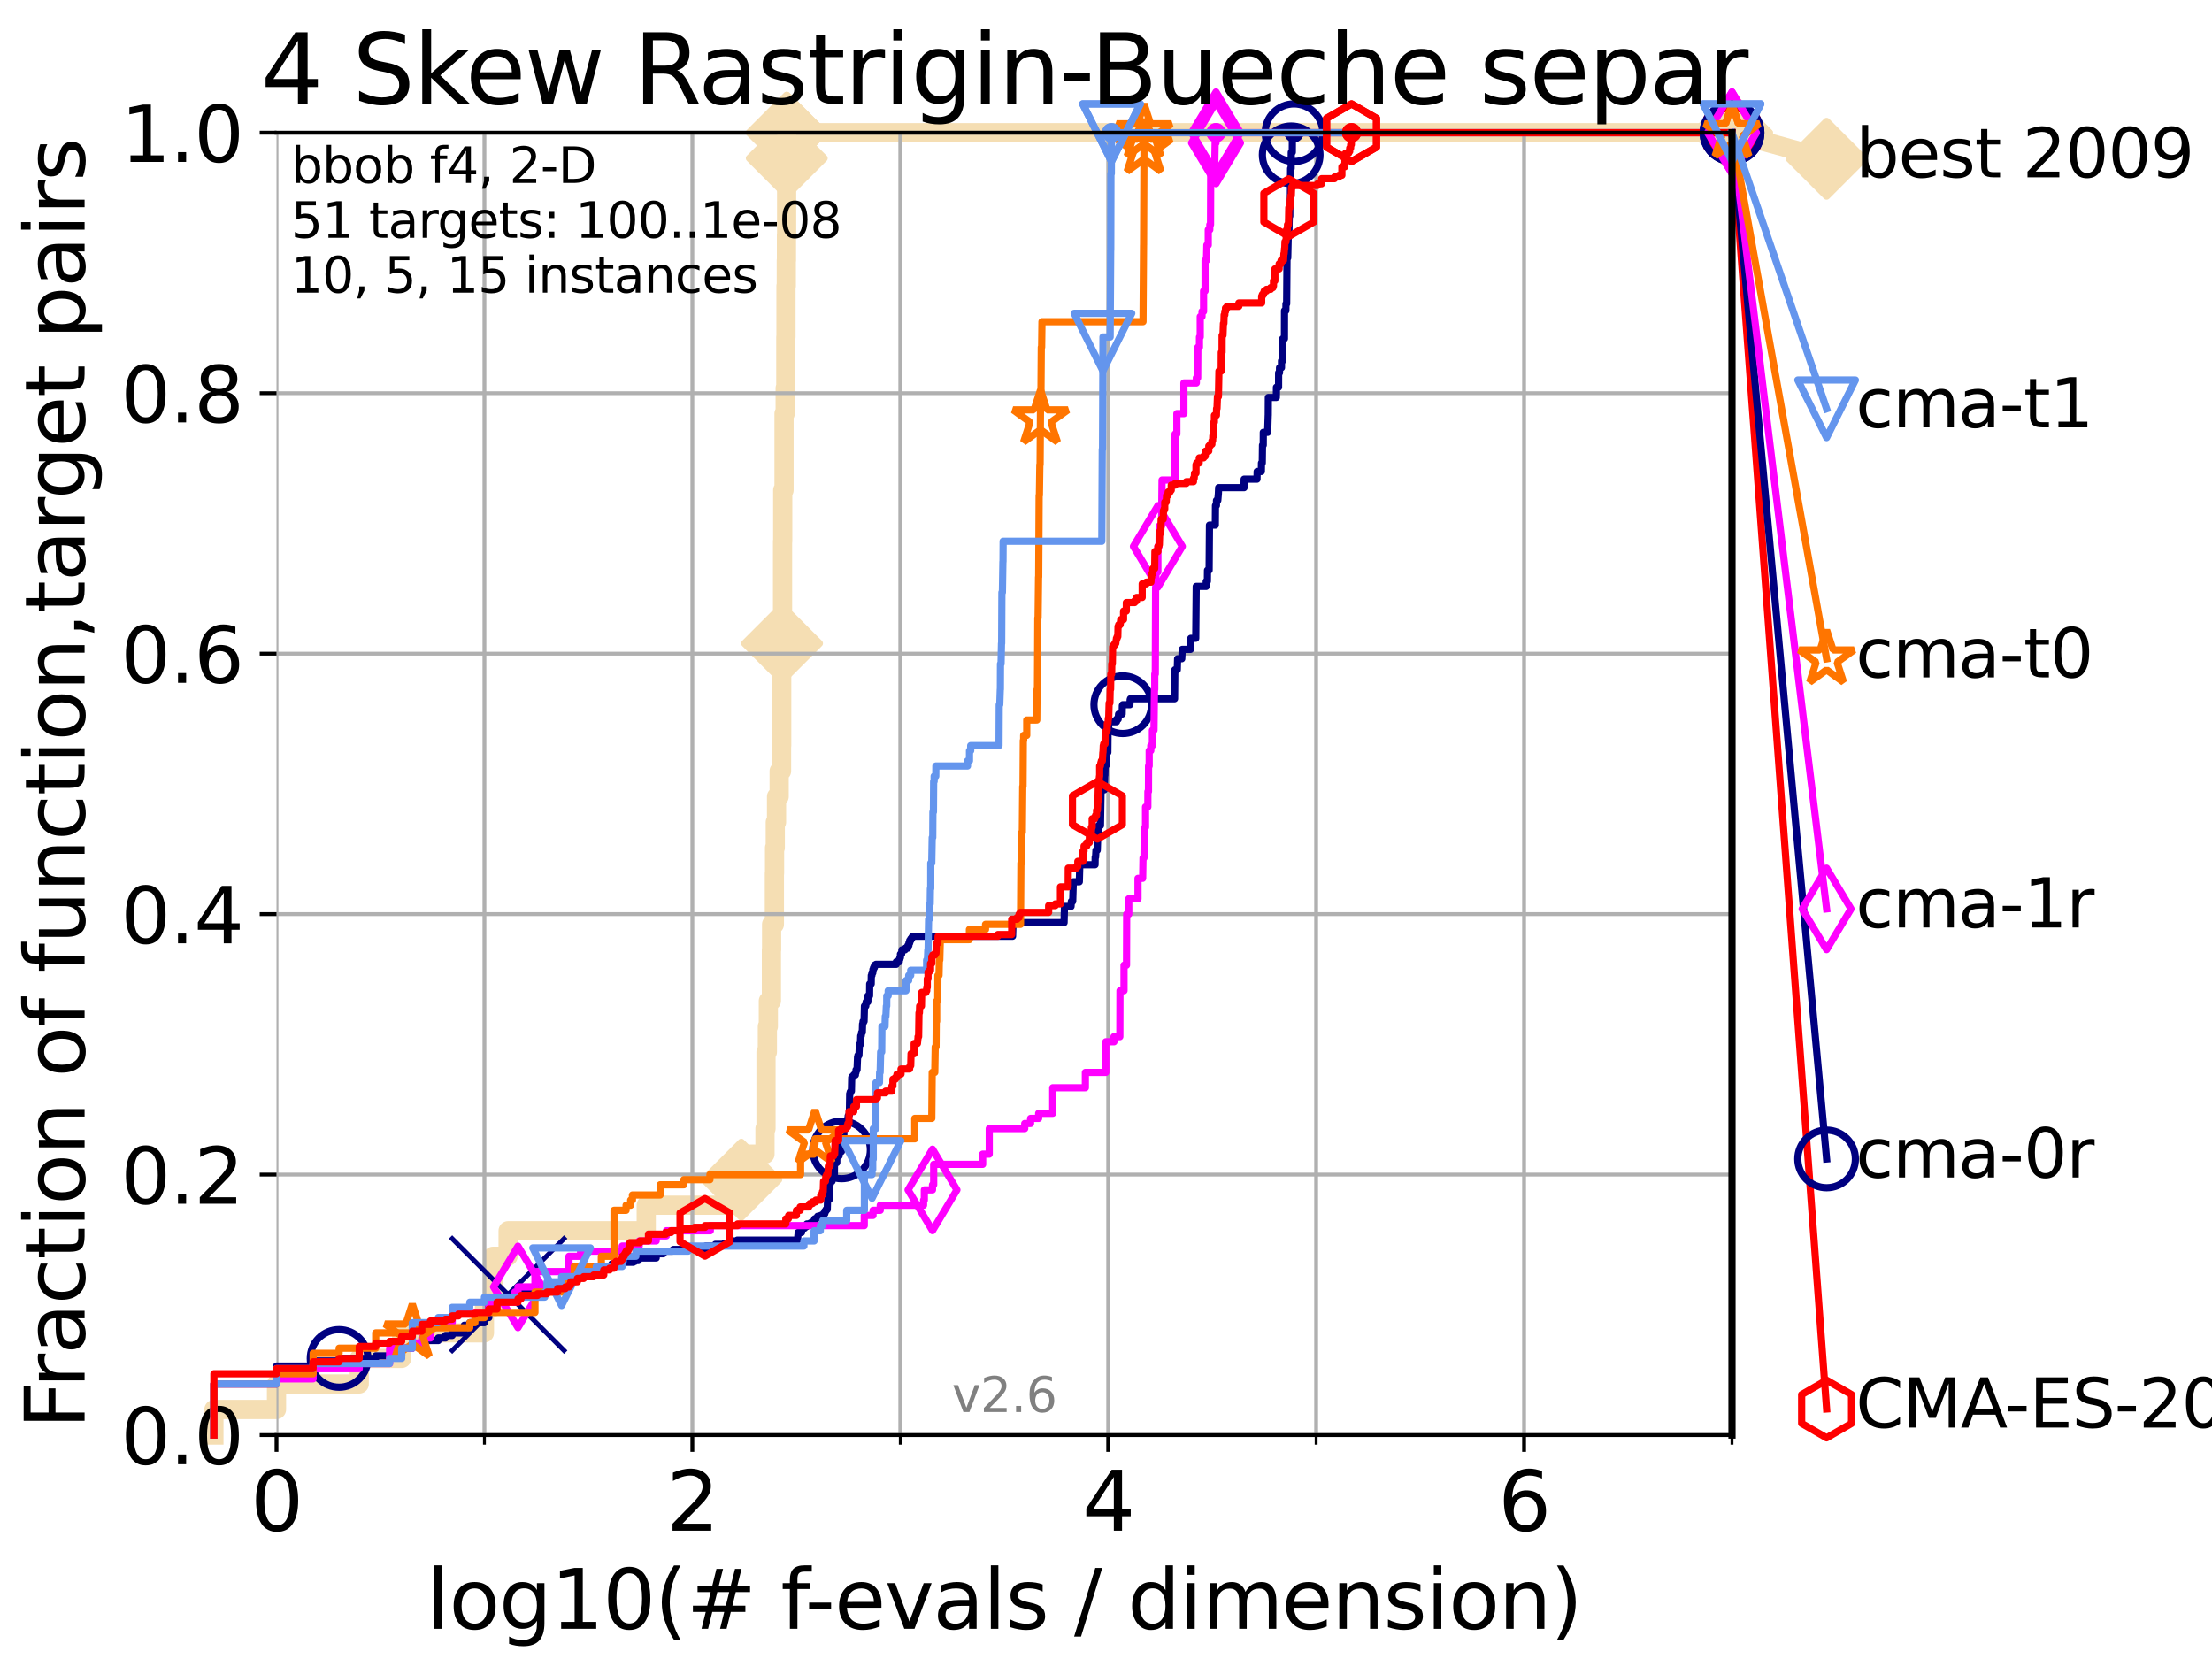 <?xml version="1.0" encoding="utf-8" standalone="no"?>
<!DOCTYPE svg PUBLIC "-//W3C//DTD SVG 1.1//EN"
  "http://www.w3.org/Graphics/SVG/1.1/DTD/svg11.dtd">
<svg xmlns:xlink="http://www.w3.org/1999/xlink" width="460.8pt" height="345.6pt" viewBox="0 0 460.8 345.6" xmlns="http://www.w3.org/2000/svg" version="1.1">
 <defs>
  <style type="text/css">*{stroke-linejoin: round; stroke-linecap: butt}</style>
 </defs>
 <g id="figure_1">
  <g id="patch_1">
   <path d="M 0 345.6 
L 460.8 345.6 
L 460.8 0 
L 0 0 
z
" style="fill: #ffffff"/>
  </g>
  <g id="axes_1">
   <g id="patch_2">
    <path d="M 57.6 298.944 
L 360.806 298.944 
L 360.806 27.648 
L 57.6 27.648 
z
" style="fill: #ffffff"/>
   </g>
   <g id="line2d_1">
    <path d="M 44.561 298.944 
L 44.561 293.624 
L 57.6 293.624 
L 57.6 288.305 
L 74.837 288.305 
L 74.837 282.985 
L 83.678 282.985 
L 83.678 277.666 
L 100.915 277.666 
L 100.915 272.346 
L 102.708 272.346 
L 102.708 261.707 
L 105.851 261.707 
L 105.851 256.388 
L 134.621 256.388 
L 134.621 251.068 
L 152.475 251.068 
L 152.475 245.749 
L 154.432 245.749 
L 154.432 240.429 
L 159.359 240.429 
L 159.359 235.11 
L 159.569 235.11 
L 159.569 219.151 
L 159.858 219.151 
L 159.858 213.832 
L 160.062 213.832 
L 160.062 208.512 
L 160.699 208.512 
L 160.699 197.873 
L 160.738 197.873 
L 160.738 192.553 
L 161.316 192.553 
L 161.316 181.914 
L 161.354 181.914 
L 161.354 176.595 
L 161.505 176.595 
L 161.505 171.275 
L 161.766 171.275 
L 161.766 165.956 
L 162.313 165.956 
L 162.313 160.636 
L 162.81 160.636 
L 162.81 155.317 
L 162.845 155.317 
L 162.845 139.358 
L 162.88 139.358 
L 162.88 134.039 
L 162.915 134.039 
L 162.915 128.719 
L 163.019 128.719 
L 163.019 112.76 
L 163.054 112.76 
L 163.054 102.121 
L 163.328 102.121 
L 163.328 86.163 
L 163.566 86.163 
L 163.566 80.843 
L 163.7 80.843 
L 163.7 70.204 
L 163.733 70.204 
L 163.733 59.565 
L 163.8 59.565 
L 163.8 54.246 
L 163.833 54.246 
L 163.833 48.926 
L 163.866 48.926 
L 163.866 32.968 
L 163.899 32.968 
L 163.899 27.648 
L 360.806 27.648 
" style="fill: none; stroke: #f5deb3; stroke-width: 4; stroke-linecap: square"/>
   </g>
   <g id="line2d_2">
    <defs>
     <path id="m64f84ffb31" d="M -0 7.778 
L 7.778 0 
L 0 -7.778 
L -7.778 -0 
z
" style="stroke: #f5deb3; stroke-width: 1.5; stroke-linejoin: miter"/>
    </defs>
    <g>
     <use xlink:href="#m64f84ffb31" x="154.432" y="245.749" style="fill: #f5deb3; stroke: #f5deb3; stroke-width: 1.5; stroke-linejoin: miter"/>
     <use xlink:href="#m64f84ffb31" x="162.915" y="134.039" style="fill: #f5deb3; stroke: #f5deb3; stroke-width: 1.5; stroke-linejoin: miter"/>
     <use xlink:href="#m64f84ffb31" x="163.899" y="32.968" style="fill: #f5deb3; stroke: #f5deb3; stroke-width: 1.5; stroke-linejoin: miter"/>
     <use xlink:href="#m64f84ffb31" x="163.899" y="27.648" style="fill: #f5deb3; stroke: #f5deb3; stroke-width: 1.5; stroke-linejoin: miter"/>
     <use xlink:href="#m64f84ffb31" x="163.899" y="27.648" style="fill: #f5deb3; stroke: #f5deb3; stroke-width: 1.5; stroke-linejoin: miter"/>
     <use xlink:href="#m64f84ffb31" x="360.806" y="27.648" style="fill: #f5deb3; stroke: #f5deb3; stroke-width: 1.5; stroke-linejoin: miter"/>
    </g>
   </g>
   <g id="line2d_3">
    <path style="fill: none; stroke: #f5deb3; stroke-width: 4; stroke-linecap: square"/>
    <g/>
   </g>
   <g id="line2d_4">
    <path d="M 360.806 27.648 
L 380.515 33.074 
" style="fill: none; stroke: #f5deb3; stroke-width: 4; stroke-linecap: square"/>
    <g>
     <use xlink:href="#m64f84ffb31" x="360.806" y="27.648" style="fill: #f5deb3; stroke: #f5deb3; stroke-width: 1.5; stroke-linejoin: miter"/>
     <use xlink:href="#m64f84ffb31" x="380.515" y="33.074" style="fill: #f5deb3; stroke: #f5deb3; stroke-width: 1.5; stroke-linejoin: miter"/>
    </g>
   </g>
   <g id="matplotlib.axis_1">
    <g id="xtick_1">
     <g id="line2d_5">
      <path d="M 57.6 298.944 
L 57.6 27.648 
" clip-path="url(#pfbd73399f5)" style="fill: none; stroke: #b0b0b0; stroke-width: 0.8; stroke-linecap: square"/>
     </g>
     <g id="line2d_6">
      <defs>
       <path id="m3f0e9970ca" d="M 0 0 
L 0 3.5 
" style="stroke: #000000; stroke-width: 0.8"/>
      </defs>
      <g>
       <use xlink:href="#m3f0e9970ca" x="57.6" y="298.944" style="stroke: #000000; stroke-width: 0.8"/>
      </g>
     </g>
     <g id="text_1">
      <!-- 0 -->
      <g transform="translate(52.192 318.861)scale(0.17 -0.17)">
       <defs>
        <path id="DejaVuSans-30" d="M 2034 4250 
Q 1547 4250 1301 3770 
Q 1056 3291 1056 2328 
Q 1056 1369 1301 889 
Q 1547 409 2034 409 
Q 2525 409 2770 889 
Q 3016 1369 3016 2328 
Q 3016 3291 2770 3770 
Q 2525 4250 2034 4250 
z
M 2034 4750 
Q 2819 4750 3233 4129 
Q 3647 3509 3647 2328 
Q 3647 1150 3233 529 
Q 2819 -91 2034 -91 
Q 1250 -91 836 529 
Q 422 1150 422 2328 
Q 422 3509 836 4129 
Q 1250 4750 2034 4750 
z
" transform="scale(0.016)"/>
       </defs>
       <use xlink:href="#DejaVuSans-30"/>
      </g>
     </g>
    </g>
    <g id="xtick_2">
     <g id="line2d_7">
      <path d="M 144.23 298.944 
L 144.23 27.648 
" clip-path="url(#pfbd73399f5)" style="fill: none; stroke: #b0b0b0; stroke-width: 0.8; stroke-linecap: square"/>
     </g>
     <g id="line2d_8">
      <g>
       <use xlink:href="#m3f0e9970ca" x="144.23" y="298.944" style="stroke: #000000; stroke-width: 0.8"/>
      </g>
     </g>
     <g id="text_2">
      <!-- 2 -->
      <g transform="translate(138.822 318.861)scale(0.17 -0.17)">
       <defs>
        <path id="DejaVuSans-32" d="M 1228 531 
L 3431 531 
L 3431 0 
L 469 0 
L 469 531 
Q 828 903 1448 1529 
Q 2069 2156 2228 2338 
Q 2531 2678 2651 2914 
Q 2772 3150 2772 3378 
Q 2772 3750 2511 3984 
Q 2250 4219 1831 4219 
Q 1534 4219 1204 4116 
Q 875 4013 500 3803 
L 500 4441 
Q 881 4594 1212 4672 
Q 1544 4750 1819 4750 
Q 2544 4750 2975 4387 
Q 3406 4025 3406 3419 
Q 3406 3131 3298 2873 
Q 3191 2616 2906 2266 
Q 2828 2175 2409 1742 
Q 1991 1309 1228 531 
z
" transform="scale(0.016)"/>
       </defs>
       <use xlink:href="#DejaVuSans-32"/>
      </g>
     </g>
    </g>
    <g id="xtick_3">
     <g id="line2d_9">
      <path d="M 230.861 298.944 
L 230.861 27.648 
" clip-path="url(#pfbd73399f5)" style="fill: none; stroke: #b0b0b0; stroke-width: 0.8; stroke-linecap: square"/>
     </g>
     <g id="line2d_10">
      <g>
       <use xlink:href="#m3f0e9970ca" x="230.861" y="298.944" style="stroke: #000000; stroke-width: 0.8"/>
      </g>
     </g>
     <g id="text_3">
      <!-- 4 -->
      <g transform="translate(225.453 318.861)scale(0.17 -0.17)">
       <defs>
        <path id="DejaVuSans-34" d="M 2419 4116 
L 825 1625 
L 2419 1625 
L 2419 4116 
z
M 2253 4666 
L 3047 4666 
L 3047 1625 
L 3713 1625 
L 3713 1100 
L 3047 1100 
L 3047 0 
L 2419 0 
L 2419 1100 
L 313 1100 
L 313 1709 
L 2253 4666 
z
" transform="scale(0.016)"/>
       </defs>
       <use xlink:href="#DejaVuSans-34"/>
      </g>
     </g>
    </g>
    <g id="xtick_4">
     <g id="line2d_11">
      <path d="M 317.491 298.944 
L 317.491 27.648 
" clip-path="url(#pfbd73399f5)" style="fill: none; stroke: #b0b0b0; stroke-width: 0.8; stroke-linecap: square"/>
     </g>
     <g id="line2d_12">
      <g>
       <use xlink:href="#m3f0e9970ca" x="317.491" y="298.944" style="stroke: #000000; stroke-width: 0.8"/>
      </g>
     </g>
     <g id="text_4">
      <!-- 6 -->
      <g transform="translate(312.083 318.861)scale(0.17 -0.17)">
       <defs>
        <path id="DejaVuSans-36" d="M 2113 2584 
Q 1688 2584 1439 2293 
Q 1191 2003 1191 1497 
Q 1191 994 1439 701 
Q 1688 409 2113 409 
Q 2538 409 2786 701 
Q 3034 994 3034 1497 
Q 3034 2003 2786 2293 
Q 2538 2584 2113 2584 
z
M 3366 4563 
L 3366 3988 
Q 3128 4100 2886 4159 
Q 2644 4219 2406 4219 
Q 1781 4219 1451 3797 
Q 1122 3375 1075 2522 
Q 1259 2794 1537 2939 
Q 1816 3084 2150 3084 
Q 2853 3084 3261 2657 
Q 3669 2231 3669 1497 
Q 3669 778 3244 343 
Q 2819 -91 2113 -91 
Q 1303 -91 875 529 
Q 447 1150 447 2328 
Q 447 3434 972 4092 
Q 1497 4750 2381 4750 
Q 2619 4750 2861 4703 
Q 3103 4656 3366 4563 
z
" transform="scale(0.016)"/>
       </defs>
       <use xlink:href="#DejaVuSans-36"/>
      </g>
     </g>
    </g>
    <g id="xtick_5">
     <g id="line2d_13">
      <path d="M 100.915 298.944 
L 100.915 27.648 
" clip-path="url(#pfbd73399f5)" style="fill: none; stroke: #b0b0b0; stroke-width: 0.8; stroke-linecap: square"/>
     </g>
     <g id="line2d_14">
      <defs>
       <path id="mfb8e429c4a" d="M 0 0 
L 0 2 
" style="stroke: #000000; stroke-width: 0.6"/>
      </defs>
      <g>
       <use xlink:href="#mfb8e429c4a" x="100.915" y="298.944" style="stroke: #000000; stroke-width: 0.6"/>
      </g>
     </g>
    </g>
    <g id="xtick_6">
     <g id="line2d_15">
      <path d="M 187.546 298.944 
L 187.546 27.648 
" clip-path="url(#pfbd73399f5)" style="fill: none; stroke: #b0b0b0; stroke-width: 0.8; stroke-linecap: square"/>
     </g>
     <g id="line2d_16">
      <g>
       <use xlink:href="#mfb8e429c4a" x="187.546" y="298.944" style="stroke: #000000; stroke-width: 0.6"/>
      </g>
     </g>
    </g>
    <g id="xtick_7">
     <g id="line2d_17">
      <path d="M 274.176 298.944 
L 274.176 27.648 
" clip-path="url(#pfbd73399f5)" style="fill: none; stroke: #b0b0b0; stroke-width: 0.8; stroke-linecap: square"/>
     </g>
     <g id="line2d_18">
      <g>
       <use xlink:href="#mfb8e429c4a" x="274.176" y="298.944" style="stroke: #000000; stroke-width: 0.6"/>
      </g>
     </g>
    </g>
    <g id="xtick_8">
     <g id="line2d_19">
      <path d="M 360.806 298.944 
L 360.806 27.648 
" clip-path="url(#pfbd73399f5)" style="fill: none; stroke: #b0b0b0; stroke-width: 0.8; stroke-linecap: square"/>
     </g>
     <g id="line2d_20">
      <g>
       <use xlink:href="#mfb8e429c4a" x="360.806" y="298.944" style="stroke: #000000; stroke-width: 0.6"/>
      </g>
     </g>
    </g>
    <g id="text_5">
     <!-- log10(# f-evals / dimension) -->
     <g transform="translate(88.823 339.314)scale(0.17 -0.17)">
      <defs>
       <path id="DejaVuSans-6c" d="M 603 4863 
L 1178 4863 
L 1178 0 
L 603 0 
L 603 4863 
z
" transform="scale(0.016)"/>
       <path id="DejaVuSans-6f" d="M 1959 3097 
Q 1497 3097 1228 2736 
Q 959 2375 959 1747 
Q 959 1119 1226 758 
Q 1494 397 1959 397 
Q 2419 397 2687 759 
Q 2956 1122 2956 1747 
Q 2956 2369 2687 2733 
Q 2419 3097 1959 3097 
z
M 1959 3584 
Q 2709 3584 3137 3096 
Q 3566 2609 3566 1747 
Q 3566 888 3137 398 
Q 2709 -91 1959 -91 
Q 1206 -91 779 398 
Q 353 888 353 1747 
Q 353 2609 779 3096 
Q 1206 3584 1959 3584 
z
" transform="scale(0.016)"/>
       <path id="DejaVuSans-67" d="M 2906 1791 
Q 2906 2416 2648 2759 
Q 2391 3103 1925 3103 
Q 1463 3103 1205 2759 
Q 947 2416 947 1791 
Q 947 1169 1205 825 
Q 1463 481 1925 481 
Q 2391 481 2648 825 
Q 2906 1169 2906 1791 
z
M 3481 434 
Q 3481 -459 3084 -895 
Q 2688 -1331 1869 -1331 
Q 1566 -1331 1297 -1286 
Q 1028 -1241 775 -1147 
L 775 -588 
Q 1028 -725 1275 -790 
Q 1522 -856 1778 -856 
Q 2344 -856 2625 -561 
Q 2906 -266 2906 331 
L 2906 616 
Q 2728 306 2450 153 
Q 2172 0 1784 0 
Q 1141 0 747 490 
Q 353 981 353 1791 
Q 353 2603 747 3093 
Q 1141 3584 1784 3584 
Q 2172 3584 2450 3431 
Q 2728 3278 2906 2969 
L 2906 3500 
L 3481 3500 
L 3481 434 
z
" transform="scale(0.016)"/>
       <path id="DejaVuSans-31" d="M 794 531 
L 1825 531 
L 1825 4091 
L 703 3866 
L 703 4441 
L 1819 4666 
L 2450 4666 
L 2450 531 
L 3481 531 
L 3481 0 
L 794 0 
L 794 531 
z
" transform="scale(0.016)"/>
       <path id="DejaVuSans-28" d="M 1984 4856 
Q 1566 4138 1362 3434 
Q 1159 2731 1159 2009 
Q 1159 1288 1364 580 
Q 1569 -128 1984 -844 
L 1484 -844 
Q 1016 -109 783 600 
Q 550 1309 550 2009 
Q 550 2706 781 3412 
Q 1013 4119 1484 4856 
L 1984 4856 
z
" transform="scale(0.016)"/>
       <path id="DejaVuSans-23" d="M 3272 2816 
L 2363 2816 
L 2100 1772 
L 3016 1772 
L 3272 2816 
z
M 2803 4594 
L 2478 3297 
L 3391 3297 
L 3719 4594 
L 4219 4594 
L 3897 3297 
L 4872 3297 
L 4872 2816 
L 3775 2816 
L 3519 1772 
L 4513 1772 
L 4513 1294 
L 3397 1294 
L 3072 0 
L 2572 0 
L 2894 1294 
L 1978 1294 
L 1656 0 
L 1153 0 
L 1478 1294 
L 494 1294 
L 494 1772 
L 1594 1772 
L 1856 2816 
L 850 2816 
L 850 3297 
L 1978 3297 
L 2297 4594 
L 2803 4594 
z
" transform="scale(0.016)"/>
       <path id="DejaVuSans-20" transform="scale(0.016)"/>
       <path id="DejaVuSans-66" d="M 2375 4863 
L 2375 4384 
L 1825 4384 
Q 1516 4384 1395 4259 
Q 1275 4134 1275 3809 
L 1275 3500 
L 2222 3500 
L 2222 3053 
L 1275 3053 
L 1275 0 
L 697 0 
L 697 3053 
L 147 3053 
L 147 3500 
L 697 3500 
L 697 3744 
Q 697 4328 969 4595 
Q 1241 4863 1831 4863 
L 2375 4863 
z
" transform="scale(0.016)"/>
       <path id="DejaVuSans-2d" d="M 313 2009 
L 1997 2009 
L 1997 1497 
L 313 1497 
L 313 2009 
z
" transform="scale(0.016)"/>
       <path id="DejaVuSans-65" d="M 3597 1894 
L 3597 1613 
L 953 1613 
Q 991 1019 1311 708 
Q 1631 397 2203 397 
Q 2534 397 2845 478 
Q 3156 559 3463 722 
L 3463 178 
Q 3153 47 2828 -22 
Q 2503 -91 2169 -91 
Q 1331 -91 842 396 
Q 353 884 353 1716 
Q 353 2575 817 3079 
Q 1281 3584 2069 3584 
Q 2775 3584 3186 3129 
Q 3597 2675 3597 1894 
z
M 3022 2063 
Q 3016 2534 2758 2815 
Q 2500 3097 2075 3097 
Q 1594 3097 1305 2825 
Q 1016 2553 972 2059 
L 3022 2063 
z
" transform="scale(0.016)"/>
       <path id="DejaVuSans-76" d="M 191 3500 
L 800 3500 
L 1894 563 
L 2988 3500 
L 3597 3500 
L 2284 0 
L 1503 0 
L 191 3500 
z
" transform="scale(0.016)"/>
       <path id="DejaVuSans-61" d="M 2194 1759 
Q 1497 1759 1228 1600 
Q 959 1441 959 1056 
Q 959 750 1161 570 
Q 1363 391 1709 391 
Q 2188 391 2477 730 
Q 2766 1069 2766 1631 
L 2766 1759 
L 2194 1759 
z
M 3341 1997 
L 3341 0 
L 2766 0 
L 2766 531 
Q 2569 213 2275 61 
Q 1981 -91 1556 -91 
Q 1019 -91 701 211 
Q 384 513 384 1019 
Q 384 1609 779 1909 
Q 1175 2209 1959 2209 
L 2766 2209 
L 2766 2266 
Q 2766 2663 2505 2880 
Q 2244 3097 1772 3097 
Q 1472 3097 1187 3025 
Q 903 2953 641 2809 
L 641 3341 
Q 956 3463 1253 3523 
Q 1550 3584 1831 3584 
Q 2591 3584 2966 3190 
Q 3341 2797 3341 1997 
z
" transform="scale(0.016)"/>
       <path id="DejaVuSans-73" d="M 2834 3397 
L 2834 2853 
Q 2591 2978 2328 3040 
Q 2066 3103 1784 3103 
Q 1356 3103 1142 2972 
Q 928 2841 928 2578 
Q 928 2378 1081 2264 
Q 1234 2150 1697 2047 
L 1894 2003 
Q 2506 1872 2764 1633 
Q 3022 1394 3022 966 
Q 3022 478 2636 193 
Q 2250 -91 1575 -91 
Q 1294 -91 989 -36 
Q 684 19 347 128 
L 347 722 
Q 666 556 975 473 
Q 1284 391 1588 391 
Q 1994 391 2212 530 
Q 2431 669 2431 922 
Q 2431 1156 2273 1281 
Q 2116 1406 1581 1522 
L 1381 1569 
Q 847 1681 609 1914 
Q 372 2147 372 2553 
Q 372 3047 722 3315 
Q 1072 3584 1716 3584 
Q 2034 3584 2315 3537 
Q 2597 3491 2834 3397 
z
" transform="scale(0.016)"/>
       <path id="DejaVuSans-2f" d="M 1625 4666 
L 2156 4666 
L 531 -594 
L 0 -594 
L 1625 4666 
z
" transform="scale(0.016)"/>
       <path id="DejaVuSans-64" d="M 2906 2969 
L 2906 4863 
L 3481 4863 
L 3481 0 
L 2906 0 
L 2906 525 
Q 2725 213 2448 61 
Q 2172 -91 1784 -91 
Q 1150 -91 751 415 
Q 353 922 353 1747 
Q 353 2572 751 3078 
Q 1150 3584 1784 3584 
Q 2172 3584 2448 3432 
Q 2725 3281 2906 2969 
z
M 947 1747 
Q 947 1113 1208 752 
Q 1469 391 1925 391 
Q 2381 391 2643 752 
Q 2906 1113 2906 1747 
Q 2906 2381 2643 2742 
Q 2381 3103 1925 3103 
Q 1469 3103 1208 2742 
Q 947 2381 947 1747 
z
" transform="scale(0.016)"/>
       <path id="DejaVuSans-69" d="M 603 3500 
L 1178 3500 
L 1178 0 
L 603 0 
L 603 3500 
z
M 603 4863 
L 1178 4863 
L 1178 4134 
L 603 4134 
L 603 4863 
z
" transform="scale(0.016)"/>
       <path id="DejaVuSans-6d" d="M 3328 2828 
Q 3544 3216 3844 3400 
Q 4144 3584 4550 3584 
Q 5097 3584 5394 3201 
Q 5691 2819 5691 2113 
L 5691 0 
L 5113 0 
L 5113 2094 
Q 5113 2597 4934 2840 
Q 4756 3084 4391 3084 
Q 3944 3084 3684 2787 
Q 3425 2491 3425 1978 
L 3425 0 
L 2847 0 
L 2847 2094 
Q 2847 2600 2669 2842 
Q 2491 3084 2119 3084 
Q 1678 3084 1418 2786 
Q 1159 2488 1159 1978 
L 1159 0 
L 581 0 
L 581 3500 
L 1159 3500 
L 1159 2956 
Q 1356 3278 1631 3431 
Q 1906 3584 2284 3584 
Q 2666 3584 2933 3390 
Q 3200 3197 3328 2828 
z
" transform="scale(0.016)"/>
       <path id="DejaVuSans-6e" d="M 3513 2113 
L 3513 0 
L 2938 0 
L 2938 2094 
Q 2938 2591 2744 2837 
Q 2550 3084 2163 3084 
Q 1697 3084 1428 2787 
Q 1159 2491 1159 1978 
L 1159 0 
L 581 0 
L 581 3500 
L 1159 3500 
L 1159 2956 
Q 1366 3272 1645 3428 
Q 1925 3584 2291 3584 
Q 2894 3584 3203 3211 
Q 3513 2838 3513 2113 
z
" transform="scale(0.016)"/>
       <path id="DejaVuSans-29" d="M 513 4856 
L 1013 4856 
Q 1481 4119 1714 3412 
Q 1947 2706 1947 2009 
Q 1947 1309 1714 600 
Q 1481 -109 1013 -844 
L 513 -844 
Q 928 -128 1133 580 
Q 1338 1288 1338 2009 
Q 1338 2731 1133 3434 
Q 928 4138 513 4856 
z
" transform="scale(0.016)"/>
      </defs>
      <use xlink:href="#DejaVuSans-6c"/>
      <use xlink:href="#DejaVuSans-6f" x="27.783"/>
      <use xlink:href="#DejaVuSans-67" x="88.965"/>
      <use xlink:href="#DejaVuSans-31" x="152.441"/>
      <use xlink:href="#DejaVuSans-30" x="216.064"/>
      <use xlink:href="#DejaVuSans-28" x="279.688"/>
      <use xlink:href="#DejaVuSans-23" x="318.701"/>
      <use xlink:href="#DejaVuSans-20" x="402.49"/>
      <use xlink:href="#DejaVuSans-66" x="434.277"/>
      <use xlink:href="#DejaVuSans-2d" x="463.982"/>
      <use xlink:href="#DejaVuSans-65" x="500.066"/>
      <use xlink:href="#DejaVuSans-76" x="561.59"/>
      <use xlink:href="#DejaVuSans-61" x="620.77"/>
      <use xlink:href="#DejaVuSans-6c" x="682.049"/>
      <use xlink:href="#DejaVuSans-73" x="709.832"/>
      <use xlink:href="#DejaVuSans-20" x="761.932"/>
      <use xlink:href="#DejaVuSans-2f" x="793.719"/>
      <use xlink:href="#DejaVuSans-20" x="827.41"/>
      <use xlink:href="#DejaVuSans-64" x="859.197"/>
      <use xlink:href="#DejaVuSans-69" x="922.674"/>
      <use xlink:href="#DejaVuSans-6d" x="950.457"/>
      <use xlink:href="#DejaVuSans-65" x="1047.869"/>
      <use xlink:href="#DejaVuSans-6e" x="1109.393"/>
      <use xlink:href="#DejaVuSans-73" x="1172.771"/>
      <use xlink:href="#DejaVuSans-69" x="1224.871"/>
      <use xlink:href="#DejaVuSans-6f" x="1252.654"/>
      <use xlink:href="#DejaVuSans-6e" x="1313.836"/>
      <use xlink:href="#DejaVuSans-29" x="1377.215"/>
     </g>
    </g>
   </g>
   <g id="matplotlib.axis_2">
    <g id="ytick_1">
     <g id="line2d_21">
      <path d="M 57.6 298.944 
L 360.806 298.944 
" clip-path="url(#pfbd73399f5)" style="fill: none; stroke: #b0b0b0; stroke-width: 0.8; stroke-linecap: square"/>
     </g>
     <g id="line2d_22">
      <defs>
       <path id="m3c07f30d73" d="M 0 0 
L -3.5 0 
" style="stroke: #000000; stroke-width: 0.8"/>
      </defs>
      <g>
       <use xlink:href="#m3c07f30d73" x="57.6" y="298.944" style="stroke: #000000; stroke-width: 0.8"/>
      </g>
     </g>
     <g id="text_6">
      <!-- 0.0 -->
      <g transform="translate(25.155 305.023)scale(0.16 -0.16)">
       <defs>
        <path id="DejaVuSans-2e" d="M 684 794 
L 1344 794 
L 1344 0 
L 684 0 
L 684 794 
z
" transform="scale(0.016)"/>
       </defs>
       <use xlink:href="#DejaVuSans-30"/>
       <use xlink:href="#DejaVuSans-2e" x="63.623"/>
       <use xlink:href="#DejaVuSans-30" x="95.41"/>
      </g>
     </g>
    </g>
    <g id="ytick_2">
     <g id="line2d_23">
      <path d="M 57.6 244.685 
L 360.806 244.685 
" clip-path="url(#pfbd73399f5)" style="fill: none; stroke: #b0b0b0; stroke-width: 0.8; stroke-linecap: square"/>
     </g>
     <g id="line2d_24">
      <g>
       <use xlink:href="#m3c07f30d73" x="57.6" y="244.685" style="stroke: #000000; stroke-width: 0.8"/>
      </g>
     </g>
     <g id="text_7">
      <!-- 0.2 -->
      <g transform="translate(25.155 250.764)scale(0.16 -0.16)">
       <use xlink:href="#DejaVuSans-30"/>
       <use xlink:href="#DejaVuSans-2e" x="63.623"/>
       <use xlink:href="#DejaVuSans-32" x="95.41"/>
      </g>
     </g>
    </g>
    <g id="ytick_3">
     <g id="line2d_25">
      <path d="M 57.6 190.426 
L 360.806 190.426 
" clip-path="url(#pfbd73399f5)" style="fill: none; stroke: #b0b0b0; stroke-width: 0.8; stroke-linecap: square"/>
     </g>
     <g id="line2d_26">
      <g>
       <use xlink:href="#m3c07f30d73" x="57.6" y="190.426" style="stroke: #000000; stroke-width: 0.8"/>
      </g>
     </g>
     <g id="text_8">
      <!-- 0.4 -->
      <g transform="translate(25.155 196.504)scale(0.16 -0.16)">
       <use xlink:href="#DejaVuSans-30"/>
       <use xlink:href="#DejaVuSans-2e" x="63.623"/>
       <use xlink:href="#DejaVuSans-34" x="95.41"/>
      </g>
     </g>
    </g>
    <g id="ytick_4">
     <g id="line2d_27">
      <path d="M 57.6 136.166 
L 360.806 136.166 
" clip-path="url(#pfbd73399f5)" style="fill: none; stroke: #b0b0b0; stroke-width: 0.8; stroke-linecap: square"/>
     </g>
     <g id="line2d_28">
      <g>
       <use xlink:href="#m3c07f30d73" x="57.6" y="136.166" style="stroke: #000000; stroke-width: 0.8"/>
      </g>
     </g>
     <g id="text_9">
      <!-- 0.6 -->
      <g transform="translate(25.155 142.245)scale(0.16 -0.16)">
       <use xlink:href="#DejaVuSans-30"/>
       <use xlink:href="#DejaVuSans-2e" x="63.623"/>
       <use xlink:href="#DejaVuSans-36" x="95.41"/>
      </g>
     </g>
    </g>
    <g id="ytick_5">
     <g id="line2d_29">
      <path d="M 57.6 81.907 
L 360.806 81.907 
" clip-path="url(#pfbd73399f5)" style="fill: none; stroke: #b0b0b0; stroke-width: 0.8; stroke-linecap: square"/>
     </g>
     <g id="line2d_30">
      <g>
       <use xlink:href="#m3c07f30d73" x="57.6" y="81.907" style="stroke: #000000; stroke-width: 0.8"/>
      </g>
     </g>
     <g id="text_10">
      <!-- 0.8 -->
      <g transform="translate(25.155 87.986)scale(0.16 -0.16)">
       <defs>
        <path id="DejaVuSans-38" d="M 2034 2216 
Q 1584 2216 1326 1975 
Q 1069 1734 1069 1313 
Q 1069 891 1326 650 
Q 1584 409 2034 409 
Q 2484 409 2743 651 
Q 3003 894 3003 1313 
Q 3003 1734 2745 1975 
Q 2488 2216 2034 2216 
z
M 1403 2484 
Q 997 2584 770 2862 
Q 544 3141 544 3541 
Q 544 4100 942 4425 
Q 1341 4750 2034 4750 
Q 2731 4750 3128 4425 
Q 3525 4100 3525 3541 
Q 3525 3141 3298 2862 
Q 3072 2584 2669 2484 
Q 3125 2378 3379 2068 
Q 3634 1759 3634 1313 
Q 3634 634 3220 271 
Q 2806 -91 2034 -91 
Q 1263 -91 848 271 
Q 434 634 434 1313 
Q 434 1759 690 2068 
Q 947 2378 1403 2484 
z
M 1172 3481 
Q 1172 3119 1398 2916 
Q 1625 2713 2034 2713 
Q 2441 2713 2670 2916 
Q 2900 3119 2900 3481 
Q 2900 3844 2670 4047 
Q 2441 4250 2034 4250 
Q 1625 4250 1398 4047 
Q 1172 3844 1172 3481 
z
" transform="scale(0.016)"/>
       </defs>
       <use xlink:href="#DejaVuSans-30"/>
       <use xlink:href="#DejaVuSans-2e" x="63.623"/>
       <use xlink:href="#DejaVuSans-38" x="95.41"/>
      </g>
     </g>
    </g>
    <g id="ytick_6">
     <g id="line2d_31">
      <path d="M 57.6 27.648 
L 360.806 27.648 
" clip-path="url(#pfbd73399f5)" style="fill: none; stroke: #b0b0b0; stroke-width: 0.8; stroke-linecap: square"/>
     </g>
     <g id="line2d_32">
      <g>
       <use xlink:href="#m3c07f30d73" x="57.6" y="27.648" style="stroke: #000000; stroke-width: 0.8"/>
      </g>
     </g>
     <g id="text_11">
      <!-- 1.0 -->
      <g transform="translate(25.155 33.727)scale(0.16 -0.16)">
       <use xlink:href="#DejaVuSans-31"/>
       <use xlink:href="#DejaVuSans-2e" x="63.623"/>
       <use xlink:href="#DejaVuSans-30" x="95.41"/>
      </g>
     </g>
    </g>
    <g id="text_12">
     <!-- Fraction of function,target pairs -->
     <g transform="translate(17.62 297.681)rotate(-90)scale(0.17 -0.17)">
      <defs>
       <path id="DejaVuSans-46" d="M 628 4666 
L 3309 4666 
L 3309 4134 
L 1259 4134 
L 1259 2759 
L 3109 2759 
L 3109 2228 
L 1259 2228 
L 1259 0 
L 628 0 
L 628 4666 
z
" transform="scale(0.016)"/>
       <path id="DejaVuSans-72" d="M 2631 2963 
Q 2534 3019 2420 3045 
Q 2306 3072 2169 3072 
Q 1681 3072 1420 2755 
Q 1159 2438 1159 1844 
L 1159 0 
L 581 0 
L 581 3500 
L 1159 3500 
L 1159 2956 
Q 1341 3275 1631 3429 
Q 1922 3584 2338 3584 
Q 2397 3584 2469 3576 
Q 2541 3569 2628 3553 
L 2631 2963 
z
" transform="scale(0.016)"/>
       <path id="DejaVuSans-63" d="M 3122 3366 
L 3122 2828 
Q 2878 2963 2633 3030 
Q 2388 3097 2138 3097 
Q 1578 3097 1268 2742 
Q 959 2388 959 1747 
Q 959 1106 1268 751 
Q 1578 397 2138 397 
Q 2388 397 2633 464 
Q 2878 531 3122 666 
L 3122 134 
Q 2881 22 2623 -34 
Q 2366 -91 2075 -91 
Q 1284 -91 818 406 
Q 353 903 353 1747 
Q 353 2603 823 3093 
Q 1294 3584 2113 3584 
Q 2378 3584 2631 3529 
Q 2884 3475 3122 3366 
z
" transform="scale(0.016)"/>
       <path id="DejaVuSans-74" d="M 1172 4494 
L 1172 3500 
L 2356 3500 
L 2356 3053 
L 1172 3053 
L 1172 1153 
Q 1172 725 1289 603 
Q 1406 481 1766 481 
L 2356 481 
L 2356 0 
L 1766 0 
Q 1100 0 847 248 
Q 594 497 594 1153 
L 594 3053 
L 172 3053 
L 172 3500 
L 594 3500 
L 594 4494 
L 1172 4494 
z
" transform="scale(0.016)"/>
       <path id="DejaVuSans-75" d="M 544 1381 
L 544 3500 
L 1119 3500 
L 1119 1403 
Q 1119 906 1312 657 
Q 1506 409 1894 409 
Q 2359 409 2629 706 
Q 2900 1003 2900 1516 
L 2900 3500 
L 3475 3500 
L 3475 0 
L 2900 0 
L 2900 538 
Q 2691 219 2414 64 
Q 2138 -91 1772 -91 
Q 1169 -91 856 284 
Q 544 659 544 1381 
z
M 1991 3584 
L 1991 3584 
z
" transform="scale(0.016)"/>
       <path id="DejaVuSans-2c" d="M 750 794 
L 1409 794 
L 1409 256 
L 897 -744 
L 494 -744 
L 750 256 
L 750 794 
z
" transform="scale(0.016)"/>
       <path id="DejaVuSans-70" d="M 1159 525 
L 1159 -1331 
L 581 -1331 
L 581 3500 
L 1159 3500 
L 1159 2969 
Q 1341 3281 1617 3432 
Q 1894 3584 2278 3584 
Q 2916 3584 3314 3078 
Q 3713 2572 3713 1747 
Q 3713 922 3314 415 
Q 2916 -91 2278 -91 
Q 1894 -91 1617 61 
Q 1341 213 1159 525 
z
M 3116 1747 
Q 3116 2381 2855 2742 
Q 2594 3103 2138 3103 
Q 1681 3103 1420 2742 
Q 1159 2381 1159 1747 
Q 1159 1113 1420 752 
Q 1681 391 2138 391 
Q 2594 391 2855 752 
Q 3116 1113 3116 1747 
z
" transform="scale(0.016)"/>
      </defs>
      <use xlink:href="#DejaVuSans-46"/>
      <use xlink:href="#DejaVuSans-72" x="50.27"/>
      <use xlink:href="#DejaVuSans-61" x="91.383"/>
      <use xlink:href="#DejaVuSans-63" x="152.662"/>
      <use xlink:href="#DejaVuSans-74" x="207.643"/>
      <use xlink:href="#DejaVuSans-69" x="246.852"/>
      <use xlink:href="#DejaVuSans-6f" x="274.635"/>
      <use xlink:href="#DejaVuSans-6e" x="335.816"/>
      <use xlink:href="#DejaVuSans-20" x="399.195"/>
      <use xlink:href="#DejaVuSans-6f" x="430.982"/>
      <use xlink:href="#DejaVuSans-66" x="492.164"/>
      <use xlink:href="#DejaVuSans-20" x="527.369"/>
      <use xlink:href="#DejaVuSans-66" x="559.156"/>
      <use xlink:href="#DejaVuSans-75" x="594.361"/>
      <use xlink:href="#DejaVuSans-6e" x="657.74"/>
      <use xlink:href="#DejaVuSans-63" x="721.119"/>
      <use xlink:href="#DejaVuSans-74" x="776.1"/>
      <use xlink:href="#DejaVuSans-69" x="815.309"/>
      <use xlink:href="#DejaVuSans-6f" x="843.092"/>
      <use xlink:href="#DejaVuSans-6e" x="904.273"/>
      <use xlink:href="#DejaVuSans-2c" x="967.652"/>
      <use xlink:href="#DejaVuSans-74" x="999.439"/>
      <use xlink:href="#DejaVuSans-61" x="1038.648"/>
      <use xlink:href="#DejaVuSans-72" x="1099.928"/>
      <use xlink:href="#DejaVuSans-67" x="1139.291"/>
      <use xlink:href="#DejaVuSans-65" x="1202.768"/>
      <use xlink:href="#DejaVuSans-74" x="1264.291"/>
      <use xlink:href="#DejaVuSans-20" x="1303.5"/>
      <use xlink:href="#DejaVuSans-70" x="1335.287"/>
      <use xlink:href="#DejaVuSans-61" x="1398.764"/>
      <use xlink:href="#DejaVuSans-69" x="1460.043"/>
      <use xlink:href="#DejaVuSans-72" x="1487.826"/>
      <use xlink:href="#DejaVuSans-73" x="1528.939"/>
     </g>
    </g>
   </g>
   <g id="line2d_33">
    <defs>
     <path id="m15b7503c51" d="M 0 1.5 
C 0.398 1.5 0.779 1.342 1.061 1.061 
C 1.342 0.779 1.5 0.398 1.5 0 
C 1.5 -0.398 1.342 -0.779 1.061 -1.061 
C 0.779 -1.342 0.398 -1.5 0 -1.5 
C -0.398 -1.5 -0.779 -1.342 -1.061 -1.061 
C -1.342 -0.779 -1.5 -0.398 -1.5 0 
C -1.5 0.398 -1.342 0.779 -1.061 1.061 
C -0.779 1.342 -0.398 1.5 0 1.5 
z
" style="stroke: #f5deb3"/>
    </defs>
    <g>
     <use xlink:href="#m15b7503c51" x="163.899" y="27.648" style="fill: #f5deb3; stroke: #f5deb3"/>
     <use xlink:href="#m15b7503c51" x="163.899" y="27.648" style="fill: #f5deb3; stroke: #f5deb3"/>
    </g>
   </g>
   <g id="line2d_34">
    <defs>
     <path id="m8dc1b5288c" d="M 0 1.5 
C 0.398 1.5 0.779 1.342 1.061 1.061 
C 1.342 0.779 1.5 0.398 1.5 0 
C 1.5 -0.398 1.342 -0.779 1.061 -1.061 
C 0.779 -1.342 0.398 -1.5 0 -1.5 
C -0.398 -1.5 -0.779 -1.342 -1.061 -1.061 
C -1.342 -0.779 -1.5 -0.398 -1.5 0 
C -1.5 0.398 -1.342 0.779 -1.061 1.061 
C -0.779 1.342 -0.398 1.5 0 1.5 
z
" style="stroke: #000080"/>
    </defs>
    <g>
     <use xlink:href="#m8dc1b5288c" x="269.564" y="27.648" style="fill: #000080; stroke: #000080"/>
     <use xlink:href="#m8dc1b5288c" x="269.564" y="27.648" style="fill: #000080; stroke: #000080"/>
    </g>
   </g>
   <g id="line2d_35">
    <path d="M 44.561 298.944 
L 44.561 288.305 
L 57.6 288.305 
L 57.6 284.581 
L 65.227 284.581 
L 65.227 283.517 
L 70.639 283.517 
L 70.639 282.985 
L 78.267 282.985 
L 78.267 282.453 
L 83.678 282.453 
L 83.678 280.858 
L 85.894 280.858 
L 85.894 279.794 
L 87.876 279.794 
L 87.876 279.262 
L 91.306 279.262 
L 91.306 278.73 
L 92.812 278.73 
L 92.812 278.198 
L 94.206 278.198 
L 94.206 277.666 
L 96.718 277.666 
L 96.718 276.07 
L 97.858 276.07 
L 97.858 275.538 
L 100.915 275.538 
L 100.915 274.474 
L 101.833 274.474 
L 101.833 271.282 
L 104.345 271.282 
L 104.345 270.75 
L 105.851 270.75 
L 105.851 269.687 
L 108.543 269.687 
L 108.543 268.623 
L 111.442 268.623 
L 111.442 268.268 
L 111.972 268.268 
L 111.972 268.091 
L 114.872 268.091 
L 114.872 267.913 
L 115.315 267.913 
L 115.315 267.736 
L 116.584 267.736 
L 116.584 267.381 
L 116.988 267.381 
L 116.988 266.672 
L 119.6 266.672 
L 119.6 266.14 
L 120.284 266.14 
L 120.284 265.608 
L 123.375 265.608 
L 123.375 265.076 
L 124.748 265.076 
L 124.748 264.544 
L 125.271 264.544 
L 125.271 264.012 
L 127.458 264.012 
L 127.458 263.303 
L 129.623 263.303 
L 129.623 262.949 
L 131.929 262.949 
L 131.929 262.771 
L 132.287 262.771 
L 132.287 262.594 
L 132.984 262.594 
L 132.984 262.062 
L 136.697 262.062 
L 136.697 261.353 
L 136.975 261.353 
L 136.975 261.175 
L 138.181 261.175 
L 138.181 260.643 
L 140.033 260.643 
L 140.033 260.466 
L 140.266 260.466 
L 140.266 260.289 
L 142.865 260.289 
L 142.865 260.111 
L 147.022 260.111 
L 147.022 259.579 
L 149.021 259.579 
L 149.021 259.225 
L 150.827 259.225 
L 150.827 259.048 
L 152.045 259.048 
L 152.045 258.516 
L 153.594 258.516 
L 153.594 258.338 
L 166.14 258.338 
L 166.228 257.274 
L 166.257 257.274 
L 166.257 256.742 
L 166.973 256.742 
L 167.001 255.856 
L 167.608 255.856 
L 167.716 255.501 
L 168.09 255.501 
L 168.09 254.969 
L 168.766 254.969 
L 168.766 254.792 
L 169.07 254.792 
L 169.07 254.615 
L 169.418 254.615 
L 169.418 254.437 
L 169.712 254.437 
L 169.712 253.905 
L 170.048 253.905 
L 170.048 253.728 
L 170.332 253.728 
L 170.332 253.373 
L 170.933 253.373 
L 170.933 253.196 
L 171.515 253.196 
L 171.515 252.841 
L 171.822 252.841 
L 171.822 252.309 
L 172.059 252.309 
L 172.08 251.955 
L 172.335 251.955 
L 172.399 249.827 
L 172.794 249.827 
L 172.876 246.813 
L 172.917 246.813 
L 172.938 246.103 
L 173.322 246.103 
L 173.402 244.685 
L 173.462 244.685 
L 173.462 244.507 
L 173.817 244.507 
L 173.836 242.38 
L 173.972 242.38 
L 173.972 242.202 
L 174.317 242.202 
L 174.336 240.784 
L 174.805 240.784 
L 174.824 239.897 
L 175.28 239.897 
L 175.334 236.883 
L 175.424 236.883 
L 175.424 236.706 
L 175.779 236.706 
L 175.797 235.11 
L 175.902 235.11 
L 175.902 234.578 
L 176.231 234.578 
L 176.231 234.4 
L 176.351 234.4 
L 176.351 234.223 
L 176.503 234.223 
L 176.503 233.159 
L 176.638 233.159 
L 176.689 232.45 
L 176.789 232.45 
L 176.789 232.273 
L 176.938 232.273 
L 177.004 227.84 
L 177.103 227.84 
L 177.103 227.485 
L 177.217 227.485 
L 177.217 227.308 
L 177.363 227.308 
L 177.428 224.471 
L 177.492 224.471 
L 177.492 224.293 
L 177.795 224.293 
L 177.842 223.939 
L 178.201 223.939 
L 178.201 223.407 
L 178.324 223.407 
L 178.324 222.875 
L 178.538 222.875 
L 178.644 220.215 
L 178.719 220.215 
L 178.719 219.86 
L 178.928 219.86 
L 179.032 217.555 
L 179.253 217.555 
L 179.311 215.782 
L 179.413 215.782 
L 179.485 215.073 
L 179.629 215.073 
L 179.686 213.3 
L 179.786 213.3 
L 179.786 212.768 
L 179.998 212.768 
L 180.082 209.576 
L 180.36 209.576 
L 180.442 208.689 
L 180.796 208.689 
L 180.796 207.448 
L 181.143 207.448 
L 181.169 204.966 
L 181.483 204.966 
L 181.509 203.192 
L 181.638 203.192 
L 181.638 202.661 
L 181.818 202.661 
L 181.843 201.951 
L 181.97 201.951 
L 181.97 201.597 
L 182.146 201.597 
L 182.171 201.065 
L 182.469 201.065 
L 182.469 200.887 
L 186.709 200.887 
L 186.709 200.355 
L 187.328 200.355 
L 187.328 199.823 
L 187.461 199.823 
L 187.461 199.469 
L 187.574 199.469 
L 187.574 198.76 
L 187.816 198.76 
L 187.89 197.873 
L 188.526 197.873 
L 188.597 197.518 
L 189.106 197.518 
L 189.106 196.986 
L 189.33 196.986 
L 189.33 196.454 
L 189.5 196.454 
L 189.5 195.922 
L 189.719 195.922 
L 189.719 195.568 
L 189.936 195.568 
L 189.986 195.213 
L 190.15 195.213 
L 190.15 195.036 
L 210.939 195.036 
L 211.01 192.908 
L 211.08 192.908 
L 211.15 192.376 
L 211.289 192.376 
L 211.289 192.199 
L 221.667 192.199 
L 221.746 189.007 
L 221.826 189.007 
L 221.826 188.83 
L 223.114 188.83 
L 223.188 187.766 
L 223.464 187.766 
L 223.573 184.219 
L 223.609 184.219 
L 223.645 183.688 
L 224.844 183.688 
L 224.944 180.141 
L 228.117 180.141 
L 228.146 178.545 
L 228.23 178.545 
L 228.307 177.127 
L 228.581 177.127 
L 228.675 174.467 
L 228.702 174.467 
L 228.812 172.162 
L 228.839 172.162 
L 228.839 171.985 
L 229.245 171.985 
L 229.351 165.424 
L 229.358 165.424 
L 229.387 164.537 
L 230.052 164.537 
L 230.128 161.523 
L 230.166 161.523 
L 230.217 159.395 
L 230.463 159.395 
L 230.513 156.735 
L 230.785 156.735 
L 230.834 151.77 
L 230.932 151.77 
L 230.978 150.706 
L 231.075 150.706 
L 231.123 150.352 
L 232.597 150.352 
L 232.597 149.82 
L 232.935 149.82 
L 233.023 148.756 
L 233.765 148.756 
L 233.807 146.983 
L 233.891 146.983 
L 233.891 146.805 
L 235.376 146.805 
L 235.434 145.742 
L 235.491 145.742 
L 235.491 145.564 
L 244.683 145.564 
L 244.742 139.535 
L 245.248 139.535 
L 245.316 137.23 
L 246.184 137.23 
L 246.279 135.28 
L 248.003 135.28 
L 248.061 132.975 
L 249.094 132.975 
L 249.196 122.158 
L 251.262 122.158 
L 251.278 121.094 
L 251.52 121.094 
L 251.544 118.789 
L 251.882 118.789 
L 251.954 109.391 
L 253.175 109.391 
L 253.205 105.313 
L 253.408 105.313 
L 253.416 104.249 
L 253.69 104.249 
L 253.796 103.008 
L 253.803 103.008 
L 253.867 101.589 
L 259.157 101.589 
L 259.179 99.816 
L 261.861 99.816 
L 261.89 98.22 
L 262.766 98.22 
L 262.788 96.447 
L 262.957 96.447 
L 263.005 92.724 
L 263.158 92.724 
L 263.171 90.064 
L 264.079 90.064 
L 264.19 86.517 
L 264.199 86.517 
L 264.22 82.794 
L 265.887 82.794 
L 265.906 80.666 
L 266.35 80.666 
L 266.362 77.652 
L 266.542 77.652 
L 266.553 76.588 
L 266.957 76.588 
L 266.961 75.169 
L 267.202 75.169 
L 267.212 70.559 
L 267.574 70.559 
L 267.588 64.707 
L 267.875 64.707 
L 267.892 63.289 
L 268.036 63.289 
L 268.11 53.714 
L 268.259 53.714 
L 268.363 49.281 
L 268.488 49.281 
L 268.577 45.025 
L 268.682 45.025 
L 268.695 43.075 
L 268.804 43.075 
L 268.864 35.095 
L 268.972 35.095 
L 268.998 31.726 
L 269.209 31.726 
L 269.225 28.712 
L 269.549 28.712 
L 269.564 27.648 
L 360.806 27.648 
L 360.806 27.648 
" style="fill: none; stroke: #000080; stroke-width: 1.5; stroke-linecap: square"/>
   </g>
   <g id="line2d_36">
    <defs>
     <path id="mbddf7c9e46" d="M 0 6 
C 1.591 6 3.117 5.368 4.243 4.243 
C 5.368 3.117 6 1.591 6 0 
C 6 -1.591 5.368 -3.117 4.243 -4.243 
C 3.117 -5.368 1.591 -6 0 -6 
C -1.591 -6 -3.117 -5.368 -4.243 -4.243 
C -5.368 -3.117 -6 -1.591 -6 0 
C -6 1.591 -5.368 3.117 -4.243 4.243 
C -3.117 5.368 -1.591 6 0 6 
z
" style="stroke: #000080; stroke-width: 1.5"/>
    </defs>
    <g>
     <use xlink:href="#mbddf7c9e46" x="70.639" y="282.985" style="fill-opacity: 0; stroke: #000080; stroke-width: 1.5"/>
     <use xlink:href="#mbddf7c9e46" x="175.316" y="239.543" style="fill-opacity: 0; stroke: #000080; stroke-width: 1.5"/>
     <use xlink:href="#mbddf7c9e46" x="233.891" y="146.805" style="fill-opacity: 0; stroke: #000080; stroke-width: 1.5"/>
     <use xlink:href="#mbddf7c9e46" x="268.979" y="32.258" style="fill-opacity: 0; stroke: #000080; stroke-width: 1.5"/>
     <use xlink:href="#mbddf7c9e46" x="269.564" y="27.648" style="fill-opacity: 0; stroke: #000080; stroke-width: 1.5"/>
     <use xlink:href="#mbddf7c9e46" x="360.806" y="27.648" style="fill-opacity: 0; stroke: #000080; stroke-width: 1.5"/>
    </g>
   </g>
   <g id="line2d_37">
    <path style="fill: none; stroke: #000080; stroke-width: 1.5; stroke-linecap: square"/>
    <g/>
   </g>
   <g id="line2d_38">
    <path d="M 105.851 269.687 
" clip-path="url(#pfbd73399f5)" style="fill: none; stroke: #000080; stroke-width: 1.5; stroke-linecap: square"/>
    <defs>
     <path id="m3b96df2f13" d="M -12 12 
L 12 -12 
M -12 -12 
L 12 12 
" style="stroke: #000080"/>
    </defs>
    <g clip-path="url(#pfbd73399f5)">
     <use xlink:href="#m3b96df2f13" x="105.851" y="269.687" style="fill: #000080; stroke: #000080"/>
    </g>
   </g>
   <g id="line2d_39">
    <defs>
     <path id="m3270ceed4e" d="M 0 1.5 
C 0.398 1.5 0.779 1.342 1.061 1.061 
C 1.342 0.779 1.5 0.398 1.5 0 
C 1.5 -0.398 1.342 -0.779 1.061 -1.061 
C 0.779 -1.342 0.398 -1.5 0 -1.5 
C -0.398 -1.5 -0.779 -1.342 -1.061 -1.061 
C -1.342 -0.779 -1.5 -0.398 -1.5 0 
C -1.5 0.398 -1.342 0.779 -1.061 1.061 
C -0.779 1.342 -0.398 1.5 0 1.5 
z
" style="stroke: #ff00ff"/>
    </defs>
    <g>
     <use xlink:href="#m3270ceed4e" x="253.319" y="27.648" style="fill: #ff00ff; stroke: #ff00ff"/>
     <use xlink:href="#m3270ceed4e" x="253.319" y="27.648" style="fill: #ff00ff; stroke: #ff00ff"/>
    </g>
   </g>
   <g id="line2d_40">
    <path d="M 44.561 298.944 
L 44.561 288.305 
L 57.6 288.305 
L 57.6 287.241 
L 65.227 287.241 
L 65.227 285.113 
L 74.837 285.113 
L 74.837 284.049 
L 81.166 284.049 
L 81.166 280.858 
L 85.894 280.858 
L 85.894 279.794 
L 87.876 279.794 
L 87.876 278.73 
L 89.669 278.73 
L 89.669 275.538 
L 94.206 275.538 
L 94.206 273.41 
L 101.833 273.41 
L 101.833 271.282 
L 107.245 271.282 
L 107.245 269.155 
L 107.905 269.155 
L 107.905 268.091 
L 111.442 268.091 
L 111.442 264.899 
L 118.525 264.899 
L 118.525 261.707 
L 120.944 261.707 
L 120.944 260.643 
L 129.623 260.643 
L 129.623 259.579 
L 133.154 259.579 
L 133.154 258.516 
L 136.697 258.516 
L 136.697 257.452 
L 138.819 257.452 
L 138.819 256.388 
L 147.971 256.388 
L 147.971 255.324 
L 180.04 255.324 
L 180.04 253.196 
L 181.869 253.196 
L 181.869 252.132 
L 183.371 252.132 
L 183.371 251.068 
L 192.394 251.068 
L 192.394 250.004 
L 192.553 250.004 
L 192.553 247.877 
L 194.254 247.877 
L 194.254 246.813 
L 194.503 246.813 
L 194.503 242.557 
L 204.703 242.557 
L 204.703 240.429 
L 206.076 240.429 
L 206.076 235.11 
L 213.466 235.11 
L 213.466 234.046 
L 214.687 234.046 
L 214.687 232.982 
L 216.371 232.982 
L 216.371 231.918 
L 219.309 231.918 
L 219.309 226.598 
L 226.103 226.598 
L 226.103 223.407 
L 230.364 223.407 
L 230.364 217.023 
L 232.059 217.023 
L 232.059 215.959 
L 233.284 215.959 
L 233.309 206.384 
L 234.154 206.384 
L 234.154 201.065 
L 234.676 201.065 
L 234.71 190.426 
L 235.147 190.426 
L 235.147 187.234 
L 237.065 187.234 
L 237.065 182.978 
L 238.037 182.978 
L 238.107 178.723 
L 238.312 178.723 
L 238.364 173.403 
L 238.486 173.403 
L 238.486 172.339 
L 238.633 172.339 
L 238.633 168.084 
L 239.117 168.084 
L 239.128 164.892 
L 239.248 164.892 
L 239.265 159.572 
L 239.395 159.572 
L 239.395 156.381 
L 239.731 156.381 
L 239.731 155.317 
L 240.067 155.317 
L 240.067 152.125 
L 240.397 152.125 
L 240.497 143.614 
L 240.556 143.614 
L 240.556 140.422 
L 240.671 140.422 
L 240.732 122.336 
L 240.803 122.336 
L 240.803 119.144 
L 241.207 119.144 
L 241.207 113.824 
L 241.442 113.824 
L 241.485 109.569 
L 241.976 109.569 
L 242.08 99.994 
L 244.781 99.994 
L 244.781 90.418 
L 245.163 90.418 
L 245.163 86.163 
L 246.629 86.163 
L 246.629 79.779 
L 249.222 79.779 
L 249.222 78.715 
L 249.499 78.715 
L 249.537 72.332 
L 249.867 72.332 
L 249.867 70.204 
L 250.032 70.204 
L 250.032 65.949 
L 250.403 65.949 
L 250.403 64.885 
L 250.726 64.885 
L 250.726 60.629 
L 251.039 60.629 
L 251.039 54.246 
L 251.334 54.246 
L 251.407 51.054 
L 251.701 51.054 
L 251.701 47.862 
L 252.024 47.862 
L 252.024 46.798 
L 252.176 46.798 
L 252.214 36.159 
L 252.75 36.159 
L 252.75 35.095 
L 252.945 35.095 
L 252.945 34.031 
L 253.063 34.031 
L 253.134 29.776 
L 253.319 29.776 
L 253.319 27.648 
L 360.806 27.648 
L 360.806 27.648 
" style="fill: none; stroke: #ff00ff; stroke-width: 1.5; stroke-linecap: square"/>
   </g>
   <g id="line2d_41">
    <defs>
     <path id="me2848ab8c1" d="M -0 8.485 
L 5.091 0 
L 0 -8.485 
L -5.091 -0 
z
" style="stroke: #ff00ff; stroke-width: 1.5; stroke-linejoin: miter"/>
    </defs>
    <g>
     <use xlink:href="#me2848ab8c1" x="107.905" y="268.091" style="fill-opacity: 0; stroke: #ff00ff; stroke-width: 1.5; stroke-linejoin: miter"/>
     <use xlink:href="#me2848ab8c1" x="194.254" y="247.877" style="fill-opacity: 0; stroke: #ff00ff; stroke-width: 1.5; stroke-linejoin: miter"/>
     <use xlink:href="#me2848ab8c1" x="241.207" y="113.824" style="fill-opacity: 0; stroke: #ff00ff; stroke-width: 1.5; stroke-linejoin: miter"/>
     <use xlink:href="#me2848ab8c1" x="253.319" y="29.776" style="fill-opacity: 0; stroke: #ff00ff; stroke-width: 1.5; stroke-linejoin: miter"/>
     <use xlink:href="#me2848ab8c1" x="253.319" y="27.648" style="fill-opacity: 0; stroke: #ff00ff; stroke-width: 1.5; stroke-linejoin: miter"/>
     <use xlink:href="#me2848ab8c1" x="360.806" y="27.648" style="fill-opacity: 0; stroke: #ff00ff; stroke-width: 1.5; stroke-linejoin: miter"/>
    </g>
   </g>
   <g id="line2d_42">
    <path style="fill: none; stroke: #ff00ff; stroke-width: 1.5; stroke-linecap: square"/>
    <g/>
   </g>
   <g id="line2d_43">
    <defs>
     <path id="mc1bfbbe46f" d="M 0 1.5 
C 0.398 1.5 0.779 1.342 1.061 1.061 
C 1.342 0.779 1.5 0.398 1.5 0 
C 1.5 -0.398 1.342 -0.779 1.061 -1.061 
C 0.779 -1.342 0.398 -1.5 0 -1.5 
C -0.398 -1.5 -0.779 -1.342 -1.061 -1.061 
C -1.342 -0.779 -1.5 -0.398 -1.5 0 
C -1.5 0.398 -1.342 0.779 -1.061 1.061 
C -0.779 1.342 -0.398 1.5 0 1.5 
z
" style="stroke: #ff7500"/>
    </defs>
    <g>
     <use xlink:href="#mc1bfbbe46f" x="238.324" y="27.648" style="fill: #ff7500; stroke: #ff7500"/>
     <use xlink:href="#mc1bfbbe46f" x="238.324" y="27.648" style="fill: #ff7500; stroke: #ff7500"/>
    </g>
   </g>
   <g id="line2d_44">
    <path d="M 44.561 298.944 
L 44.561 288.305 
L 57.6 288.305 
L 57.6 286.177 
L 65.227 286.177 
L 65.227 281.922 
L 70.639 281.922 
L 70.639 280.858 
L 78.267 280.858 
L 78.267 277.666 
L 85.894 277.666 
L 85.894 276.602 
L 97.858 276.602 
L 97.858 275.538 
L 98.933 275.538 
L 98.933 274.474 
L 100.915 274.474 
L 100.915 273.41 
L 111.442 273.41 
L 111.442 269.155 
L 118.152 269.155 
L 118.152 268.091 
L 118.525 268.091 
L 118.525 265.963 
L 119.6 265.963 
L 119.6 263.835 
L 125.271 263.835 
L 125.271 261.707 
L 127.911 261.707 
L 127.911 252.132 
L 130.423 252.132 
L 130.423 251.068 
L 131.378 251.068 
L 131.378 250.004 
L 131.747 250.004 
L 131.747 248.94 
L 137.521 248.94 
L 137.521 246.813 
L 142.456 246.813 
L 142.456 245.749 
L 147.894 245.749 
L 147.894 244.685 
L 166.775 244.685 
L 166.775 240.429 
L 169.541 240.429 
L 169.541 238.301 
L 169.784 238.301 
L 169.784 237.237 
L 190.563 237.237 
L 190.563 232.982 
L 194.109 232.982 
L 194.195 223.407 
L 194.729 223.407 
L 194.819 218.087 
L 194.997 218.087 
L 195.035 212.768 
L 195.123 212.768 
L 195.123 208.512 
L 195.354 208.512 
L 195.379 203.192 
L 195.613 203.192 
L 195.686 200.001 
L 195.772 200.001 
L 195.881 195.745 
L 201.941 195.745 
L 201.941 193.617 
L 205.302 193.617 
L 205.302 192.553 
L 212.59 192.553 
L 212.674 179.787 
L 212.824 179.787 
L 212.832 173.403 
L 212.968 173.403 
L 213.053 163.828 
L 213.114 163.828 
L 213.174 154.253 
L 213.246 154.253 
L 213.246 153.189 
L 213.89 153.189 
L 213.89 149.997 
L 215.981 149.997 
L 216.033 143.614 
L 216.124 143.614 
L 216.2 128.719 
L 216.251 128.719 
L 216.349 120.208 
L 216.379 120.208 
L 216.471 103.185 
L 216.525 103.185 
L 216.616 96.802 
L 216.672 96.802 
L 216.773 81.907 
L 216.851 81.907 
L 216.922 72.332 
L 216.993 72.332 
L 217.06 67.013 
L 238.112 67.013 
L 238.221 51.054 
L 238.227 51.054 
L 238.324 27.648 
L 360.806 27.648 
L 360.806 27.648 
" style="fill: none; stroke: #ff7500; stroke-width: 1.5; stroke-linecap: square"/>
   </g>
   <g id="line2d_45">
    <defs>
     <path id="mdb4b3082a1" d="M 0 -6 
L -1.347 -1.854 
L -5.706 -1.854 
L -2.18 0.708 
L -3.527 4.854 
L -0 2.292 
L 3.527 4.854 
L 2.18 0.708 
L 5.706 -1.854 
L 1.347 -1.854 
z
" style="stroke: #ff7500; stroke-width: 1.5; stroke-linejoin: bevel"/>
    </defs>
    <g>
     <use xlink:href="#mdb4b3082a1" x="85.894" y="277.666" style="fill-opacity: 0; stroke: #ff7500; stroke-width: 1.5; stroke-linejoin: bevel"/>
     <use xlink:href="#mdb4b3082a1" x="169.784" y="237.237" style="fill-opacity: 0; stroke: #ff7500; stroke-width: 1.5; stroke-linejoin: bevel"/>
     <use xlink:href="#mdb4b3082a1" x="216.759" y="87.227" style="fill-opacity: 0; stroke: #ff7500; stroke-width: 1.5; stroke-linejoin: bevel"/>
     <use xlink:href="#mdb4b3082a1" x="238.324" y="30.84" style="fill-opacity: 0; stroke: #ff7500; stroke-width: 1.5; stroke-linejoin: bevel"/>
     <use xlink:href="#mdb4b3082a1" x="238.324" y="27.648" style="fill-opacity: 0; stroke: #ff7500; stroke-width: 1.5; stroke-linejoin: bevel"/>
     <use xlink:href="#mdb4b3082a1" x="360.806" y="27.648" style="fill-opacity: 0; stroke: #ff7500; stroke-width: 1.5; stroke-linejoin: bevel"/>
    </g>
   </g>
   <g id="line2d_46">
    <path style="fill: none; stroke: #ff7500; stroke-width: 1.5; stroke-linecap: square"/>
    <g/>
   </g>
   <g id="line2d_47">
    <defs>
     <path id="m1b92b2640d" d="M 0 1.5 
C 0.398 1.5 0.779 1.342 1.061 1.061 
C 1.342 0.779 1.5 0.398 1.5 0 
C 1.5 -0.398 1.342 -0.779 1.061 -1.061 
C 0.779 -1.342 0.398 -1.5 0 -1.5 
C -0.398 -1.5 -0.779 -1.342 -1.061 -1.061 
C -1.342 -0.779 -1.5 -0.398 -1.5 0 
C -1.5 0.398 -1.342 0.779 -1.061 1.061 
C -0.779 1.342 -0.398 1.5 0 1.5 
z
" style="stroke: #6495ed"/>
    </defs>
    <g>
     <use xlink:href="#m1b92b2640d" x="231.545" y="27.648" style="fill: #6495ed; stroke: #6495ed"/>
     <use xlink:href="#m1b92b2640d" x="231.545" y="27.648" style="fill: #6495ed; stroke: #6495ed"/>
    </g>
   </g>
   <g id="line2d_48">
    <path d="M 44.561 298.944 
L 44.561 288.305 
L 57.6 288.305 
L 57.6 285.113 
L 65.227 285.113 
L 65.227 284.049 
L 81.166 284.049 
L 81.166 282.985 
L 83.678 282.985 
L 83.678 280.858 
L 85.894 280.858 
L 85.894 275.538 
L 91.306 275.538 
L 91.306 274.474 
L 94.206 274.474 
L 94.206 272.346 
L 97.858 272.346 
L 97.858 271.282 
L 100.915 271.282 
L 100.915 270.219 
L 113.478 270.219 
L 113.478 269.155 
L 113.954 269.155 
L 113.954 267.027 
L 116.988 267.027 
L 116.988 265.963 
L 120.944 265.963 
L 120.944 264.899 
L 124.211 264.899 
L 124.211 263.835 
L 129.623 263.835 
L 129.623 262.771 
L 129.826 262.771 
L 129.826 261.707 
L 132.464 261.707 
L 132.464 260.643 
L 143.364 260.643 
L 143.364 259.579 
L 167.472 259.579 
L 167.472 258.516 
L 169.59 258.516 
L 169.59 256.388 
L 170.888 256.388 
L 170.888 255.324 
L 171.383 255.324 
L 171.383 254.26 
L 176.385 254.26 
L 176.385 252.132 
L 180.068 252.132 
L 180.068 244.685 
L 181.664 244.685 
L 181.664 243.621 
L 181.805 243.621 
L 181.805 241.493 
L 181.919 241.493 
L 181.919 235.11 
L 182.469 235.11 
L 182.469 225.534 
L 183.206 225.534 
L 183.242 223.407 
L 183.348 223.407 
L 183.453 219.151 
L 183.674 219.151 
L 183.72 213.832 
L 184.366 213.832 
L 184.422 211.704 
L 184.544 211.704 
L 184.643 209.576 
L 184.719 209.576 
L 184.73 207.448 
L 185.023 207.448 
L 185.023 206.384 
L 188.73 206.384 
L 188.748 204.256 
L 189.296 204.256 
L 189.296 203.192 
L 189.711 203.192 
L 189.711 202.129 
L 193.03 202.129 
L 193.03 200.001 
L 193.198 200.001 
L 193.281 197.873 
L 193.337 197.873 
L 193.44 191.49 
L 193.611 191.49 
L 193.611 188.298 
L 193.774 188.298 
L 193.815 185.106 
L 193.889 185.106 
L 193.895 179.787 
L 194.102 179.787 
L 194.195 174.467 
L 194.307 174.467 
L 194.34 169.147 
L 194.451 169.147 
L 194.496 162.764 
L 194.6 162.764 
L 194.6 161.7 
L 194.94 161.7 
L 194.959 159.572 
L 201.547 159.572 
L 201.547 158.508 
L 201.958 158.508 
L 201.958 156.381 
L 202.21 156.381 
L 202.21 155.317 
L 208.112 155.317 
L 208.153 146.805 
L 208.269 146.805 
L 208.375 143.614 
L 208.396 143.614 
L 208.418 138.294 
L 208.539 138.294 
L 208.628 134.039 
L 208.664 134.039 
L 208.713 123.4 
L 208.82 123.4 
L 208.92 117.016 
L 208.944 117.016 
L 208.971 112.76 
L 229.53 112.76 
L 229.623 93.61 
L 229.679 93.61 
L 229.769 70.204 
L 231.266 70.204 
L 231.375 52.118 
L 231.393 52.118 
L 231.429 36.159 
L 231.513 36.159 
L 231.545 27.648 
L 360.806 27.648 
L 360.806 27.648 
" style="fill: none; stroke: #6495ed; stroke-width: 1.5; stroke-linecap: square"/>
   </g>
   <g id="line2d_49">
    <defs>
     <path id="maf3566d41d" d="M -0 6 
L 6 -6 
L -6 -6 
z
" style="stroke: #6495ed; stroke-width: 1.5; stroke-linejoin: miter"/>
    </defs>
    <g>
     <use xlink:href="#maf3566d41d" x="116.988" y="265.963" style="fill-opacity: 0; stroke: #6495ed; stroke-width: 1.5; stroke-linejoin: miter"/>
     <use xlink:href="#maf3566d41d" x="181.664" y="243.621" style="fill-opacity: 0; stroke: #6495ed; stroke-width: 1.5; stroke-linejoin: miter"/>
     <use xlink:href="#maf3566d41d" x="229.764" y="71.268" style="fill-opacity: 0; stroke: #6495ed; stroke-width: 1.5; stroke-linejoin: miter"/>
     <use xlink:href="#maf3566d41d" x="231.545" y="27.648" style="fill-opacity: 0; stroke: #6495ed; stroke-width: 1.5; stroke-linejoin: miter"/>
     <use xlink:href="#maf3566d41d" x="231.545" y="27.648" style="fill-opacity: 0; stroke: #6495ed; stroke-width: 1.5; stroke-linejoin: miter"/>
     <use xlink:href="#maf3566d41d" x="360.806" y="27.648" style="fill-opacity: 0; stroke: #6495ed; stroke-width: 1.5; stroke-linejoin: miter"/>
    </g>
   </g>
   <g id="line2d_50">
    <path style="fill: none; stroke: #6495ed; stroke-width: 1.5; stroke-linecap: square"/>
    <g/>
   </g>
   <g id="line2d_51">
    <defs>
     <path id="m453b5a6f09" d="M 0 1.5 
C 0.398 1.5 0.779 1.342 1.061 1.061 
C 1.342 0.779 1.5 0.398 1.5 0 
C 1.5 -0.398 1.342 -0.779 1.061 -1.061 
C 0.779 -1.342 0.398 -1.5 0 -1.5 
C -0.398 -1.5 -0.779 -1.342 -1.061 -1.061 
C -1.342 -0.779 -1.5 -0.398 -1.5 0 
C -1.5 0.398 -1.342 0.779 -1.061 1.061 
C -0.779 1.342 -0.398 1.5 0 1.5 
z
" style="stroke: #ff0000"/>
    </defs>
    <g>
     <use xlink:href="#m453b5a6f09" x="281.551" y="27.648" style="fill: #ff0000; stroke: #ff0000"/>
     <use xlink:href="#m453b5a6f09" x="281.551" y="27.648" style="fill: #ff0000; stroke: #ff0000"/>
    </g>
   </g>
   <g id="line2d_52">
    <path d="M 44.561 298.944 
L 44.561 286.177 
L 57.6 286.177 
L 57.6 285.113 
L 65.227 285.113 
L 65.227 283.695 
L 70.639 283.695 
L 70.639 282.985 
L 74.837 282.985 
L 74.837 280.503 
L 78.267 280.503 
L 78.267 279.794 
L 81.166 279.794 
L 81.166 279.439 
L 83.678 279.439 
L 83.678 278.375 
L 85.894 278.375 
L 85.894 277.311 
L 87.876 277.311 
L 87.876 275.893 
L 89.669 275.893 
L 89.669 275.183 
L 92.812 275.183 
L 92.812 274.829 
L 94.206 274.829 
L 94.206 274.12 
L 95.503 274.12 
L 95.503 273.765 
L 98.933 273.765 
L 98.933 273.41 
L 101.833 273.41 
L 101.833 272.701 
L 103.544 272.701 
L 103.544 271.282 
L 107.905 271.282 
L 107.905 270.573 
L 108.543 270.573 
L 108.543 269.864 
L 111.972 269.864 
L 111.972 269.509 
L 113.954 269.509 
L 113.954 269.155 
L 116.17 269.155 
L 116.17 268.445 
L 117.772 268.445 
L 117.772 268.091 
L 118.525 268.091 
L 118.525 267.736 
L 118.89 267.736 
L 118.89 267.027 
L 120.284 267.027 
L 120.284 266.318 
L 121.582 266.318 
L 121.582 265.963 
L 123.658 265.963 
L 123.658 265.608 
L 125.779 265.608 
L 125.779 264.544 
L 126.994 264.544 
L 126.994 264.19 
L 127.911 264.19 
L 127.911 263.126 
L 128.354 263.126 
L 128.354 262.771 
L 129.417 262.771 
L 129.417 262.417 
L 129.623 262.417 
L 129.623 261.707 
L 130.027 261.707 
L 130.027 261.353 
L 130.226 261.353 
L 130.226 260.998 
L 130.423 260.998 
L 130.423 260.643 
L 130.811 260.643 
L 130.811 260.289 
L 131.002 260.289 
L 131.002 259.934 
L 131.191 259.934 
L 131.191 258.87 
L 133.323 258.87 
L 133.323 258.516 
L 135.085 258.516 
L 135.085 257.097 
L 138.693 257.097 
L 138.693 256.742 
L 139.796 256.742 
L 139.796 256.388 
L 141.826 256.388 
L 141.826 256.033 
L 144.695 256.033 
L 144.695 255.678 
L 146.86 255.678 
L 146.86 255.324 
L 153.651 255.324 
L 153.651 254.969 
L 163.7 254.969 
L 163.7 253.905 
L 164.227 253.905 
L 164.292 253.196 
L 165.904 253.196 
L 165.904 252.132 
L 166.69 252.132 
L 166.69 251.423 
L 168.483 251.423 
L 168.483 251.068 
L 168.715 251.068 
L 168.715 250.714 
L 169.294 250.714 
L 169.294 250.359 
L 169.953 250.359 
L 169.953 250.004 
L 170.979 250.004 
L 170.979 248.94 
L 171.316 248.94 
L 171.338 248.231 
L 171.493 248.231 
L 171.56 246.103 
L 171.951 246.103 
L 172.037 245.039 
L 172.208 245.039 
L 172.208 244.685 
L 172.462 244.685 
L 172.566 242.912 
L 172.917 242.912 
L 172.979 240.784 
L 173.68 240.784 
L 173.68 240.429 
L 173.875 240.429 
L 173.972 237.592 
L 174.694 237.592 
L 174.694 235.464 
L 175.226 235.464 
L 175.226 235.11 
L 176.282 235.11 
L 176.282 234.755 
L 176.571 234.755 
L 176.622 234.046 
L 176.855 234.046 
L 176.855 231.563 
L 177.858 231.563 
L 177.858 230.499 
L 178.416 230.499 
L 178.416 229.081 
L 182.531 229.081 
L 182.531 228.726 
L 182.787 228.726 
L 182.787 227.662 
L 184.488 227.662 
L 184.488 227.308 
L 185.792 227.308 
L 185.792 226.244 
L 186.008 226.244 
L 186.008 224.825 
L 186.511 224.825 
L 186.511 224.471 
L 186.856 224.471 
L 186.856 223.761 
L 187.695 223.761 
L 187.695 222.697 
L 189.475 222.697 
L 189.568 221.988 
L 189.719 221.988 
L 189.786 219.506 
L 190.435 219.506 
L 190.435 217.378 
L 191.116 217.378 
L 191.225 216.314 
L 191.24 216.314 
L 191.24 215.959 
L 191.363 215.959 
L 191.44 210.994 
L 191.531 210.994 
L 191.577 209.576 
L 191.953 209.576 
L 192.005 206.739 
L 192.889 206.739 
L 192.889 206.384 
L 193.058 206.384 
L 193.058 205.675 
L 193.17 205.675 
L 193.17 203.902 
L 193.323 203.902 
L 193.323 202.483 
L 193.584 202.483 
L 193.584 202.129 
L 193.842 202.129 
L 193.842 200.71 
L 194.109 200.71 
L 194.109 199.291 
L 194.307 199.291 
L 194.307 198.937 
L 194.767 198.937 
L 194.767 198.582 
L 194.984 198.582 
L 195.054 196.454 
L 195.385 196.454 
L 195.416 195.036 
L 207.883 195.036 
L 207.883 194.681 
L 210.759 194.681 
L 210.759 191.49 
L 211.87 191.49 
L 211.87 191.135 
L 212.294 191.135 
L 212.294 190.426 
L 212.555 190.426 
L 212.555 190.071 
L 218.451 190.071 
L 218.451 188.652 
L 219.839 188.652 
L 219.839 188.298 
L 220.914 188.298 
L 220.914 184.751 
L 222.518 184.751 
L 222.537 180.85 
L 224.25 180.85 
L 224.25 180.496 
L 224.526 180.496 
L 224.526 179.432 
L 225.593 179.432 
L 225.593 177.304 
L 225.828 177.304 
L 225.828 176.24 
L 226.397 176.24 
L 226.397 175.531 
L 226.929 175.531 
L 226.929 174.467 
L 227.22 174.467 
L 227.22 173.758 
L 227.342 173.758 
L 227.342 172.339 
L 227.522 172.339 
L 227.522 170.566 
L 228.068 170.566 
L 228.068 170.211 
L 228.224 170.211 
L 228.224 169.857 
L 228.439 169.857 
L 228.439 168.793 
L 228.611 168.793 
L 228.687 167.02 
L 228.723 167.02 
L 228.825 162.764 
L 228.951 162.764 
L 229.038 161.7 
L 229.076 161.7 
L 229.076 159.572 
L 229.235 159.572 
L 229.333 158.863 
L 229.43 158.863 
L 229.43 158.508 
L 229.641 158.508 
L 229.747 156.735 
L 229.776 156.735 
L 229.835 155.317 
L 229.917 155.317 
L 229.917 154.962 
L 230.208 154.962 
L 230.239 152.48 
L 230.497 152.48 
L 230.497 152.125 
L 230.647 152.125 
L 230.668 150.706 
L 230.815 150.706 
L 230.884 149.643 
L 230.961 149.643 
L 231.052 146.451 
L 231.212 146.451 
L 231.272 143.614 
L 231.356 143.614 
L 231.403 140.422 
L 231.58 140.422 
L 231.609 138.294 
L 231.723 138.294 
L 231.785 134.748 
L 231.965 134.748 
L 231.965 134.393 
L 232.218 134.393 
L 232.218 134.039 
L 232.44 134.039 
L 232.518 133.329 
L 232.574 133.329 
L 232.574 132.975 
L 232.717 132.975 
L 232.717 132.62 
L 232.86 132.62 
L 232.909 130.492 
L 233.044 130.492 
L 233.044 130.138 
L 233.355 130.138 
L 233.462 129.074 
L 234.055 129.074 
L 234.055 127.301 
L 234.639 127.301 
L 234.639 125.527 
L 236.361 125.527 
L 236.361 125.173 
L 236.763 125.173 
L 236.763 124.463 
L 237.94 124.463 
L 237.94 121.626 
L 238.792 121.626 
L 238.792 121.272 
L 239.76 121.272 
L 239.805 120.208 
L 239.906 120.208 
L 239.906 119.499 
L 240.148 119.499 
L 240.148 118.435 
L 240.542 118.435 
L 240.59 114.888 
L 241.214 114.888 
L 241.214 113.824 
L 241.39 113.824 
L 241.39 113.47 
L 241.509 113.47 
L 241.569 111.342 
L 241.637 111.342 
L 241.637 110.633 
L 241.824 110.633 
L 241.896 108.15 
L 242.321 108.15 
L 242.361 106.377 
L 242.502 106.377 
L 242.502 106.022 
L 242.638 106.022 
L 242.638 104.604 
L 242.937 104.604 
L 243.027 103.185 
L 243.341 103.185 
L 243.348 102.476 
L 243.755 102.476 
L 243.755 102.121 
L 243.992 102.121 
L 243.992 101.058 
L 244.814 101.058 
L 244.814 100.703 
L 247.126 100.703 
L 247.126 100.348 
L 248.616 100.348 
L 248.616 99.639 
L 248.768 99.639 
L 248.844 98.575 
L 249.147 98.575 
L 249.147 96.802 
L 249.284 96.802 
L 249.284 96.447 
L 249.808 96.447 
L 249.83 95.383 
L 250.73 95.383 
L 250.73 95.029 
L 251.073 95.029 
L 251.151 93.965 
L 251.81 93.965 
L 251.81 92.901 
L 252.109 92.901 
L 252.109 92.546 
L 252.463 92.546 
L 252.469 91.837 
L 252.61 91.837 
L 252.654 90.773 
L 252.86 90.773 
L 252.86 87.936 
L 252.98 87.936 
L 252.98 86.517 
L 253.408 86.517 
L 253.437 85.099 
L 253.524 85.099 
L 253.619 82.616 
L 253.823 82.616 
L 253.927 77.297 
L 254.402 77.297 
L 254.422 73.396 
L 254.582 73.396 
L 254.592 69.85 
L 254.771 69.85 
L 254.863 67.367 
L 254.961 67.367 
L 255.007 65.594 
L 255.149 65.594 
L 255.149 64.885 
L 255.294 64.885 
L 255.294 64.175 
L 255.615 64.175 
L 255.615 63.821 
L 258.072 63.821 
L 258.072 63.112 
L 262.831 63.112 
L 262.831 61.693 
L 262.973 61.693 
L 262.973 61.338 
L 263.228 61.338 
L 263.228 60.984 
L 263.351 60.984 
L 263.351 60.629 
L 263.838 60.629 
L 263.838 60.274 
L 264.699 60.274 
L 264.699 59.92 
L 265.17 59.92 
L 265.17 59.565 
L 265.291 59.565 
L 265.291 58.501 
L 265.583 58.501 
L 265.583 56.019 
L 266.467 56.019 
L 266.467 54.955 
L 266.867 54.955 
L 266.867 54.246 
L 267.385 54.246 
L 267.461 52.827 
L 267.515 52.827 
L 267.599 51.763 
L 267.638 51.763 
L 267.683 50.345 
L 267.903 50.345 
L 268.001 47.862 
L 268.184 47.862 
L 268.22 46.798 
L 268.412 46.798 
L 268.481 43.252 
L 268.707 43.252 
L 268.794 41.479 
L 268.883 41.479 
L 268.883 40.77 
L 269.004 40.77 
L 269.067 38.996 
L 269.261 38.996 
L 269.261 38.642 
L 274.457 38.642 
L 274.457 38.287 
L 275.303 38.287 
L 275.303 37.223 
L 277.996 37.223 
L 277.996 36.869 
L 278.921 36.869 
L 278.921 36.514 
L 279.541 36.514 
L 279.541 34.741 
L 280.159 34.741 
L 280.176 32.968 
L 280.309 32.968 
L 280.309 31.904 
L 280.958 31.904 
L 280.958 31.549 
L 281.167 31.549 
L 281.167 30.84 
L 281.359 30.84 
L 281.369 30.13 
L 281.508 30.13 
L 281.551 27.648 
L 360.806 27.648 
L 360.806 27.648 
" style="fill: none; stroke: #ff0000; stroke-width: 1.5; stroke-linecap: square"/>
   </g>
   <g id="line2d_53">
    <defs>
     <path id="mf0f0784db9" d="M 0 -6 
L -5.196 -3 
L -5.196 3 
L -0 6 
L 5.196 3 
L 5.196 -3 
z
" style="stroke: #ff0000; stroke-width: 1.5; stroke-linejoin: miter"/>
    </defs>
    <g>
     <use xlink:href="#mf0f0784db9" x="146.86" y="255.678" style="fill-opacity: 0; stroke: #ff0000; stroke-width: 1.5; stroke-linejoin: miter"/>
     <use xlink:href="#mf0f0784db9" x="228.611" y="168.793" style="fill-opacity: 0; stroke: #ff0000; stroke-width: 1.5; stroke-linejoin: miter"/>
     <use xlink:href="#mf0f0784db9" x="268.481" y="43.252" style="fill-opacity: 0; stroke: #ff0000; stroke-width: 1.5; stroke-linejoin: miter"/>
     <use xlink:href="#mf0f0784db9" x="281.551" y="27.648" style="fill-opacity: 0; stroke: #ff0000; stroke-width: 1.5; stroke-linejoin: miter"/>
     <use xlink:href="#mf0f0784db9" x="281.551" y="27.648" style="fill-opacity: 0; stroke: #ff0000; stroke-width: 1.5; stroke-linejoin: miter"/>
     <use xlink:href="#mf0f0784db9" x="360.806" y="27.648" style="fill-opacity: 0; stroke: #ff0000; stroke-width: 1.5; stroke-linejoin: miter"/>
    </g>
   </g>
   <g id="line2d_54">
    <path style="fill: none; stroke: #ff0000; stroke-width: 1.5; stroke-linecap: square"/>
    <g/>
   </g>
   <g id="line2d_55">
    <path d="M 360.806 27.648 
L 380.515 293.518 
" style="fill: none; stroke: #ff0000; stroke-width: 1.5; stroke-linecap: square"/>
    <g>
     <use xlink:href="#mf0f0784db9" x="360.806" y="27.648" style="fill-opacity: 0; stroke: #ff0000; stroke-width: 1.5; stroke-linejoin: miter"/>
     <use xlink:href="#mf0f0784db9" x="380.515" y="293.518" style="fill-opacity: 0; stroke: #ff0000; stroke-width: 1.5; stroke-linejoin: miter"/>
    </g>
   </g>
   <g id="line2d_56">
    <path d="M 360.806 27.648 
L 380.515 241.429 
" style="fill: none; stroke: #000080; stroke-width: 1.5; stroke-linecap: square"/>
    <g>
     <use xlink:href="#mbddf7c9e46" x="360.806" y="27.648" style="fill-opacity: 0; stroke: #000080; stroke-width: 1.5"/>
     <use xlink:href="#mbddf7c9e46" x="380.515" y="241.429" style="fill-opacity: 0; stroke: #000080; stroke-width: 1.5"/>
    </g>
   </g>
   <g id="line2d_57">
    <path d="M 360.806 27.648 
L 380.515 189.34 
" style="fill: none; stroke: #ff00ff; stroke-width: 1.5; stroke-linecap: square"/>
    <g>
     <use xlink:href="#me2848ab8c1" x="360.806" y="27.648" style="fill-opacity: 0; stroke: #ff00ff; stroke-width: 1.5; stroke-linejoin: miter"/>
     <use xlink:href="#me2848ab8c1" x="380.515" y="189.34" style="fill-opacity: 0; stroke: #ff00ff; stroke-width: 1.5; stroke-linejoin: miter"/>
    </g>
   </g>
   <g id="line2d_58">
    <path d="M 360.806 27.648 
L 380.515 137.252 
" style="fill: none; stroke: #ff7500; stroke-width: 1.5; stroke-linecap: square"/>
    <g>
     <use xlink:href="#mdb4b3082a1" x="360.806" y="27.648" style="fill-opacity: 0; stroke: #ff7500; stroke-width: 1.5; stroke-linejoin: bevel"/>
     <use xlink:href="#mdb4b3082a1" x="380.515" y="137.252" style="fill-opacity: 0; stroke: #ff7500; stroke-width: 1.5; stroke-linejoin: bevel"/>
    </g>
   </g>
   <g id="line2d_59">
    <path d="M 360.806 27.648 
L 380.515 85.163 
" style="fill: none; stroke: #6495ed; stroke-width: 1.5; stroke-linecap: square"/>
    <g>
     <use xlink:href="#maf3566d41d" x="360.806" y="27.648" style="fill-opacity: 0; stroke: #6495ed; stroke-width: 1.5; stroke-linejoin: miter"/>
     <use xlink:href="#maf3566d41d" x="380.515" y="85.163" style="fill-opacity: 0; stroke: #6495ed; stroke-width: 1.5; stroke-linejoin: miter"/>
    </g>
   </g>
   <g id="line2d_60">
    <path d="M 360.806 298.944 
L 360.806 27.648 
" style="fill: none; stroke: #000000; stroke-width: 1.5; stroke-linecap: square"/>
   </g>
   <g id="patch_3">
    <path d="M 57.6 298.944 
L 360.806 298.944 
" style="fill: none; stroke: #000000; stroke-width: 0.8; stroke-linejoin: miter; stroke-linecap: square"/>
   </g>
   <g id="patch_4">
    <path d="M 57.6 27.648 
L 360.806 27.648 
" style="fill: none; stroke: #000000; stroke-width: 0.8; stroke-linejoin: miter; stroke-linecap: square"/>
   </g>
   <g id="text_13">
    <!-- CMA-ES-20 -->
    <g transform="translate(386.579 297.381)scale(0.14 -0.14)">
     <defs>
      <path id="DejaVuSans-43" d="M 4122 4306 
L 4122 3641 
Q 3803 3938 3442 4084 
Q 3081 4231 2675 4231 
Q 1875 4231 1450 3742 
Q 1025 3253 1025 2328 
Q 1025 1406 1450 917 
Q 1875 428 2675 428 
Q 3081 428 3442 575 
Q 3803 722 4122 1019 
L 4122 359 
Q 3791 134 3420 21 
Q 3050 -91 2638 -91 
Q 1578 -91 968 557 
Q 359 1206 359 2328 
Q 359 3453 968 4101 
Q 1578 4750 2638 4750 
Q 3056 4750 3426 4639 
Q 3797 4528 4122 4306 
z
" transform="scale(0.016)"/>
      <path id="DejaVuSans-4d" d="M 628 4666 
L 1569 4666 
L 2759 1491 
L 3956 4666 
L 4897 4666 
L 4897 0 
L 4281 0 
L 4281 4097 
L 3078 897 
L 2444 897 
L 1241 4097 
L 1241 0 
L 628 0 
L 628 4666 
z
" transform="scale(0.016)"/>
      <path id="DejaVuSans-41" d="M 2188 4044 
L 1331 1722 
L 3047 1722 
L 2188 4044 
z
M 1831 4666 
L 2547 4666 
L 4325 0 
L 3669 0 
L 3244 1197 
L 1141 1197 
L 716 0 
L 50 0 
L 1831 4666 
z
" transform="scale(0.016)"/>
      <path id="DejaVuSans-45" d="M 628 4666 
L 3578 4666 
L 3578 4134 
L 1259 4134 
L 1259 2753 
L 3481 2753 
L 3481 2222 
L 1259 2222 
L 1259 531 
L 3634 531 
L 3634 0 
L 628 0 
L 628 4666 
z
" transform="scale(0.016)"/>
      <path id="DejaVuSans-53" d="M 3425 4513 
L 3425 3897 
Q 3066 4069 2747 4153 
Q 2428 4238 2131 4238 
Q 1616 4238 1336 4038 
Q 1056 3838 1056 3469 
Q 1056 3159 1242 3001 
Q 1428 2844 1947 2747 
L 2328 2669 
Q 3034 2534 3370 2195 
Q 3706 1856 3706 1288 
Q 3706 609 3251 259 
Q 2797 -91 1919 -91 
Q 1588 -91 1214 -16 
Q 841 59 441 206 
L 441 856 
Q 825 641 1194 531 
Q 1563 422 1919 422 
Q 2459 422 2753 634 
Q 3047 847 3047 1241 
Q 3047 1584 2836 1778 
Q 2625 1972 2144 2069 
L 1759 2144 
Q 1053 2284 737 2584 
Q 422 2884 422 3419 
Q 422 4038 858 4394 
Q 1294 4750 2059 4750 
Q 2388 4750 2728 4690 
Q 3069 4631 3425 4513 
z
" transform="scale(0.016)"/>
     </defs>
     <use xlink:href="#DejaVuSans-43"/>
     <use xlink:href="#DejaVuSans-4d" x="69.824"/>
     <use xlink:href="#DejaVuSans-41" x="156.104"/>
     <use xlink:href="#DejaVuSans-2d" x="222.262"/>
     <use xlink:href="#DejaVuSans-45" x="258.346"/>
     <use xlink:href="#DejaVuSans-53" x="321.529"/>
     <use xlink:href="#DejaVuSans-2d" x="385.006"/>
     <use xlink:href="#DejaVuSans-32" x="421.09"/>
     <use xlink:href="#DejaVuSans-30" x="484.713"/>
    </g>
   </g>
   <g id="text_14">
    <!-- cma-0r -->
    <g transform="translate(386.579 245.292)scale(0.14 -0.14)">
     <use xlink:href="#DejaVuSans-63"/>
     <use xlink:href="#DejaVuSans-6d" x="54.98"/>
     <use xlink:href="#DejaVuSans-61" x="152.393"/>
     <use xlink:href="#DejaVuSans-2d" x="213.672"/>
     <use xlink:href="#DejaVuSans-30" x="249.756"/>
     <use xlink:href="#DejaVuSans-72" x="313.379"/>
    </g>
   </g>
   <g id="text_15">
    <!-- cma-1r -->
    <g transform="translate(386.579 193.204)scale(0.14 -0.14)">
     <use xlink:href="#DejaVuSans-63"/>
     <use xlink:href="#DejaVuSans-6d" x="54.98"/>
     <use xlink:href="#DejaVuSans-61" x="152.393"/>
     <use xlink:href="#DejaVuSans-2d" x="213.672"/>
     <use xlink:href="#DejaVuSans-31" x="249.756"/>
     <use xlink:href="#DejaVuSans-72" x="313.379"/>
    </g>
   </g>
   <g id="text_16">
    <!-- cma-t0 -->
    <g transform="translate(386.579 141.115)scale(0.14 -0.14)">
     <use xlink:href="#DejaVuSans-63"/>
     <use xlink:href="#DejaVuSans-6d" x="54.98"/>
     <use xlink:href="#DejaVuSans-61" x="152.393"/>
     <use xlink:href="#DejaVuSans-2d" x="213.672"/>
     <use xlink:href="#DejaVuSans-74" x="249.756"/>
     <use xlink:href="#DejaVuSans-30" x="288.965"/>
    </g>
   </g>
   <g id="text_17">
    <!-- cma-t1 -->
    <g transform="translate(386.579 89.026)scale(0.14 -0.14)">
     <use xlink:href="#DejaVuSans-63"/>
     <use xlink:href="#DejaVuSans-6d" x="54.98"/>
     <use xlink:href="#DejaVuSans-61" x="152.393"/>
     <use xlink:href="#DejaVuSans-2d" x="213.672"/>
     <use xlink:href="#DejaVuSans-74" x="249.756"/>
     <use xlink:href="#DejaVuSans-31" x="288.965"/>
    </g>
   </g>
   <g id="text_18">
    <!-- best 2009 -->
    <g transform="translate(386.579 36.937)scale(0.14 -0.14)">
     <defs>
      <path id="DejaVuSans-62" d="M 3116 1747 
Q 3116 2381 2855 2742 
Q 2594 3103 2138 3103 
Q 1681 3103 1420 2742 
Q 1159 2381 1159 1747 
Q 1159 1113 1420 752 
Q 1681 391 2138 391 
Q 2594 391 2855 752 
Q 3116 1113 3116 1747 
z
M 1159 2969 
Q 1341 3281 1617 3432 
Q 1894 3584 2278 3584 
Q 2916 3584 3314 3078 
Q 3713 2572 3713 1747 
Q 3713 922 3314 415 
Q 2916 -91 2278 -91 
Q 1894 -91 1617 61 
Q 1341 213 1159 525 
L 1159 0 
L 581 0 
L 581 4863 
L 1159 4863 
L 1159 2969 
z
" transform="scale(0.016)"/>
      <path id="DejaVuSans-39" d="M 703 97 
L 703 672 
Q 941 559 1184 500 
Q 1428 441 1663 441 
Q 2288 441 2617 861 
Q 2947 1281 2994 2138 
Q 2813 1869 2534 1725 
Q 2256 1581 1919 1581 
Q 1219 1581 811 2004 
Q 403 2428 403 3163 
Q 403 3881 828 4315 
Q 1253 4750 1959 4750 
Q 2769 4750 3195 4129 
Q 3622 3509 3622 2328 
Q 3622 1225 3098 567 
Q 2575 -91 1691 -91 
Q 1453 -91 1209 -44 
Q 966 3 703 97 
z
M 1959 2075 
Q 2384 2075 2632 2365 
Q 2881 2656 2881 3163 
Q 2881 3666 2632 3958 
Q 2384 4250 1959 4250 
Q 1534 4250 1286 3958 
Q 1038 3666 1038 3163 
Q 1038 2656 1286 2365 
Q 1534 2075 1959 2075 
z
" transform="scale(0.016)"/>
     </defs>
     <use xlink:href="#DejaVuSans-62"/>
     <use xlink:href="#DejaVuSans-65" x="63.477"/>
     <use xlink:href="#DejaVuSans-73" x="125"/>
     <use xlink:href="#DejaVuSans-74" x="177.1"/>
     <use xlink:href="#DejaVuSans-20" x="216.309"/>
     <use xlink:href="#DejaVuSans-32" x="248.096"/>
     <use xlink:href="#DejaVuSans-30" x="311.719"/>
     <use xlink:href="#DejaVuSans-30" x="375.342"/>
     <use xlink:href="#DejaVuSans-39" x="438.965"/>
    </g>
   </g>
   <g id="text_19">
    <!-- bbob f4, 2-D -->
    <g transform="translate(60.632 38.111)scale(0.102 -0.102)">
     <defs>
      <path id="DejaVuSans-44" d="M 1259 4147 
L 1259 519 
L 2022 519 
Q 2988 519 3436 956 
Q 3884 1394 3884 2338 
Q 3884 3275 3436 3711 
Q 2988 4147 2022 4147 
L 1259 4147 
z
M 628 4666 
L 1925 4666 
Q 3281 4666 3915 4102 
Q 4550 3538 4550 2338 
Q 4550 1131 3912 565 
Q 3275 0 1925 0 
L 628 0 
L 628 4666 
z
" transform="scale(0.016)"/>
     </defs>
     <use xlink:href="#DejaVuSans-62"/>
     <use xlink:href="#DejaVuSans-62" x="63.477"/>
     <use xlink:href="#DejaVuSans-6f" x="126.953"/>
     <use xlink:href="#DejaVuSans-62" x="188.135"/>
     <use xlink:href="#DejaVuSans-20" x="251.611"/>
     <use xlink:href="#DejaVuSans-66" x="283.398"/>
     <use xlink:href="#DejaVuSans-34" x="318.604"/>
     <use xlink:href="#DejaVuSans-2c" x="382.227"/>
     <use xlink:href="#DejaVuSans-20" x="414.014"/>
     <use xlink:href="#DejaVuSans-32" x="445.801"/>
     <use xlink:href="#DejaVuSans-2d" x="509.424"/>
     <use xlink:href="#DejaVuSans-44" x="545.508"/>
    </g>
    <!-- 51 targets: 100..1e-08 -->
    <g transform="translate(60.632 49.533)scale(0.102 -0.102)">
     <defs>
      <path id="DejaVuSans-35" d="M 691 4666 
L 3169 4666 
L 3169 4134 
L 1269 4134 
L 1269 2991 
Q 1406 3038 1543 3061 
Q 1681 3084 1819 3084 
Q 2600 3084 3056 2656 
Q 3513 2228 3513 1497 
Q 3513 744 3044 326 
Q 2575 -91 1722 -91 
Q 1428 -91 1123 -41 
Q 819 9 494 109 
L 494 744 
Q 775 591 1075 516 
Q 1375 441 1709 441 
Q 2250 441 2565 725 
Q 2881 1009 2881 1497 
Q 2881 1984 2565 2268 
Q 2250 2553 1709 2553 
Q 1456 2553 1204 2497 
Q 953 2441 691 2322 
L 691 4666 
z
" transform="scale(0.016)"/>
      <path id="DejaVuSans-3a" d="M 750 794 
L 1409 794 
L 1409 0 
L 750 0 
L 750 794 
z
M 750 3309 
L 1409 3309 
L 1409 2516 
L 750 2516 
L 750 3309 
z
" transform="scale(0.016)"/>
     </defs>
     <use xlink:href="#DejaVuSans-35"/>
     <use xlink:href="#DejaVuSans-31" x="63.623"/>
     <use xlink:href="#DejaVuSans-20" x="127.246"/>
     <use xlink:href="#DejaVuSans-74" x="159.033"/>
     <use xlink:href="#DejaVuSans-61" x="198.242"/>
     <use xlink:href="#DejaVuSans-72" x="259.521"/>
     <use xlink:href="#DejaVuSans-67" x="298.885"/>
     <use xlink:href="#DejaVuSans-65" x="362.361"/>
     <use xlink:href="#DejaVuSans-74" x="423.885"/>
     <use xlink:href="#DejaVuSans-73" x="463.094"/>
     <use xlink:href="#DejaVuSans-3a" x="515.193"/>
     <use xlink:href="#DejaVuSans-20" x="548.885"/>
     <use xlink:href="#DejaVuSans-31" x="580.672"/>
     <use xlink:href="#DejaVuSans-30" x="644.295"/>
     <use xlink:href="#DejaVuSans-30" x="707.918"/>
     <use xlink:href="#DejaVuSans-2e" x="771.541"/>
     <use xlink:href="#DejaVuSans-2e" x="803.328"/>
     <use xlink:href="#DejaVuSans-31" x="835.115"/>
     <use xlink:href="#DejaVuSans-65" x="898.738"/>
     <use xlink:href="#DejaVuSans-2d" x="960.262"/>
     <use xlink:href="#DejaVuSans-30" x="996.346"/>
     <use xlink:href="#DejaVuSans-38" x="1059.969"/>
    </g>
    <!-- 10, 5, 15 instances -->
    <g transform="translate(60.632 60.955)scale(0.102 -0.102)">
     <use xlink:href="#DejaVuSans-31"/>
     <use xlink:href="#DejaVuSans-30" x="63.623"/>
     <use xlink:href="#DejaVuSans-2c" x="127.246"/>
     <use xlink:href="#DejaVuSans-20" x="159.033"/>
     <use xlink:href="#DejaVuSans-35" x="190.82"/>
     <use xlink:href="#DejaVuSans-2c" x="254.443"/>
     <use xlink:href="#DejaVuSans-20" x="286.23"/>
     <use xlink:href="#DejaVuSans-31" x="318.018"/>
     <use xlink:href="#DejaVuSans-35" x="381.641"/>
     <use xlink:href="#DejaVuSans-20" x="445.264"/>
     <use xlink:href="#DejaVuSans-69" x="477.051"/>
     <use xlink:href="#DejaVuSans-6e" x="504.834"/>
     <use xlink:href="#DejaVuSans-73" x="568.213"/>
     <use xlink:href="#DejaVuSans-74" x="620.312"/>
     <use xlink:href="#DejaVuSans-61" x="659.521"/>
     <use xlink:href="#DejaVuSans-6e" x="720.801"/>
     <use xlink:href="#DejaVuSans-63" x="784.18"/>
     <use xlink:href="#DejaVuSans-65" x="839.16"/>
     <use xlink:href="#DejaVuSans-73" x="900.684"/>
    </g>
   </g>
   <g id="text_20">
    <!-- v2.6 -->
    <g style="fill: #808080" transform="translate(198.292 294.151)scale(0.1 -0.1)">
     <use xlink:href="#DejaVuSans-76"/>
     <use xlink:href="#DejaVuSans-32" x="59.18"/>
     <use xlink:href="#DejaVuSans-2e" x="122.803"/>
     <use xlink:href="#DejaVuSans-36" x="154.59"/>
    </g>
   </g>
   <g id="text_21">
    <!-- 4 Skew Rastrigin-Bueche separ -->
    <g transform="translate(54.328 21.648)scale(0.2 -0.2)">
     <defs>
      <path id="DejaVuSans-6b" d="M 581 4863 
L 1159 4863 
L 1159 1991 
L 2875 3500 
L 3609 3500 
L 1753 1863 
L 3688 0 
L 2938 0 
L 1159 1709 
L 1159 0 
L 581 0 
L 581 4863 
z
" transform="scale(0.016)"/>
      <path id="DejaVuSans-77" d="M 269 3500 
L 844 3500 
L 1563 769 
L 2278 3500 
L 2956 3500 
L 3675 769 
L 4391 3500 
L 4966 3500 
L 4050 0 
L 3372 0 
L 2619 2869 
L 1863 0 
L 1184 0 
L 269 3500 
z
" transform="scale(0.016)"/>
      <path id="DejaVuSans-52" d="M 2841 2188 
Q 3044 2119 3236 1894 
Q 3428 1669 3622 1275 
L 4263 0 
L 3584 0 
L 2988 1197 
Q 2756 1666 2539 1819 
Q 2322 1972 1947 1972 
L 1259 1972 
L 1259 0 
L 628 0 
L 628 4666 
L 2053 4666 
Q 2853 4666 3247 4331 
Q 3641 3997 3641 3322 
Q 3641 2881 3436 2590 
Q 3231 2300 2841 2188 
z
M 1259 4147 
L 1259 2491 
L 2053 2491 
Q 2509 2491 2742 2702 
Q 2975 2913 2975 3322 
Q 2975 3731 2742 3939 
Q 2509 4147 2053 4147 
L 1259 4147 
z
" transform="scale(0.016)"/>
      <path id="DejaVuSans-42" d="M 1259 2228 
L 1259 519 
L 2272 519 
Q 2781 519 3026 730 
Q 3272 941 3272 1375 
Q 3272 1813 3026 2020 
Q 2781 2228 2272 2228 
L 1259 2228 
z
M 1259 4147 
L 1259 2741 
L 2194 2741 
Q 2656 2741 2882 2914 
Q 3109 3088 3109 3444 
Q 3109 3797 2882 3972 
Q 2656 4147 2194 4147 
L 1259 4147 
z
M 628 4666 
L 2241 4666 
Q 2963 4666 3353 4366 
Q 3744 4066 3744 3513 
Q 3744 3084 3544 2831 
Q 3344 2578 2956 2516 
Q 3422 2416 3680 2098 
Q 3938 1781 3938 1306 
Q 3938 681 3513 340 
Q 3088 0 2303 0 
L 628 0 
L 628 4666 
z
" transform="scale(0.016)"/>
      <path id="DejaVuSans-68" d="M 3513 2113 
L 3513 0 
L 2938 0 
L 2938 2094 
Q 2938 2591 2744 2837 
Q 2550 3084 2163 3084 
Q 1697 3084 1428 2787 
Q 1159 2491 1159 1978 
L 1159 0 
L 581 0 
L 581 4863 
L 1159 4863 
L 1159 2956 
Q 1366 3272 1645 3428 
Q 1925 3584 2291 3584 
Q 2894 3584 3203 3211 
Q 3513 2838 3513 2113 
z
" transform="scale(0.016)"/>
     </defs>
     <use xlink:href="#DejaVuSans-34"/>
     <use xlink:href="#DejaVuSans-20" x="63.623"/>
     <use xlink:href="#DejaVuSans-53" x="95.41"/>
     <use xlink:href="#DejaVuSans-6b" x="158.887"/>
     <use xlink:href="#DejaVuSans-65" x="213.172"/>
     <use xlink:href="#DejaVuSans-77" x="274.695"/>
     <use xlink:href="#DejaVuSans-20" x="356.482"/>
     <use xlink:href="#DejaVuSans-52" x="388.27"/>
     <use xlink:href="#DejaVuSans-61" x="455.502"/>
     <use xlink:href="#DejaVuSans-73" x="516.781"/>
     <use xlink:href="#DejaVuSans-74" x="568.881"/>
     <use xlink:href="#DejaVuSans-72" x="608.09"/>
     <use xlink:href="#DejaVuSans-69" x="649.203"/>
     <use xlink:href="#DejaVuSans-67" x="676.986"/>
     <use xlink:href="#DejaVuSans-69" x="740.463"/>
     <use xlink:href="#DejaVuSans-6e" x="768.246"/>
     <use xlink:href="#DejaVuSans-2d" x="831.625"/>
     <use xlink:href="#DejaVuSans-42" x="864.084"/>
     <use xlink:href="#DejaVuSans-75" x="932.688"/>
     <use xlink:href="#DejaVuSans-65" x="996.066"/>
     <use xlink:href="#DejaVuSans-63" x="1057.59"/>
     <use xlink:href="#DejaVuSans-68" x="1112.57"/>
     <use xlink:href="#DejaVuSans-65" x="1175.949"/>
     <use xlink:href="#DejaVuSans-20" x="1237.473"/>
     <use xlink:href="#DejaVuSans-73" x="1269.26"/>
     <use xlink:href="#DejaVuSans-65" x="1321.359"/>
     <use xlink:href="#DejaVuSans-70" x="1382.883"/>
     <use xlink:href="#DejaVuSans-61" x="1446.359"/>
     <use xlink:href="#DejaVuSans-72" x="1507.639"/>
    </g>
   </g>
  </g>
 </g>
 <defs>
  <clipPath id="pfbd73399f5">
   <rect x="57.6" y="27.648" width="303.206" height="271.296"/>
  </clipPath>
 </defs>
</svg>
